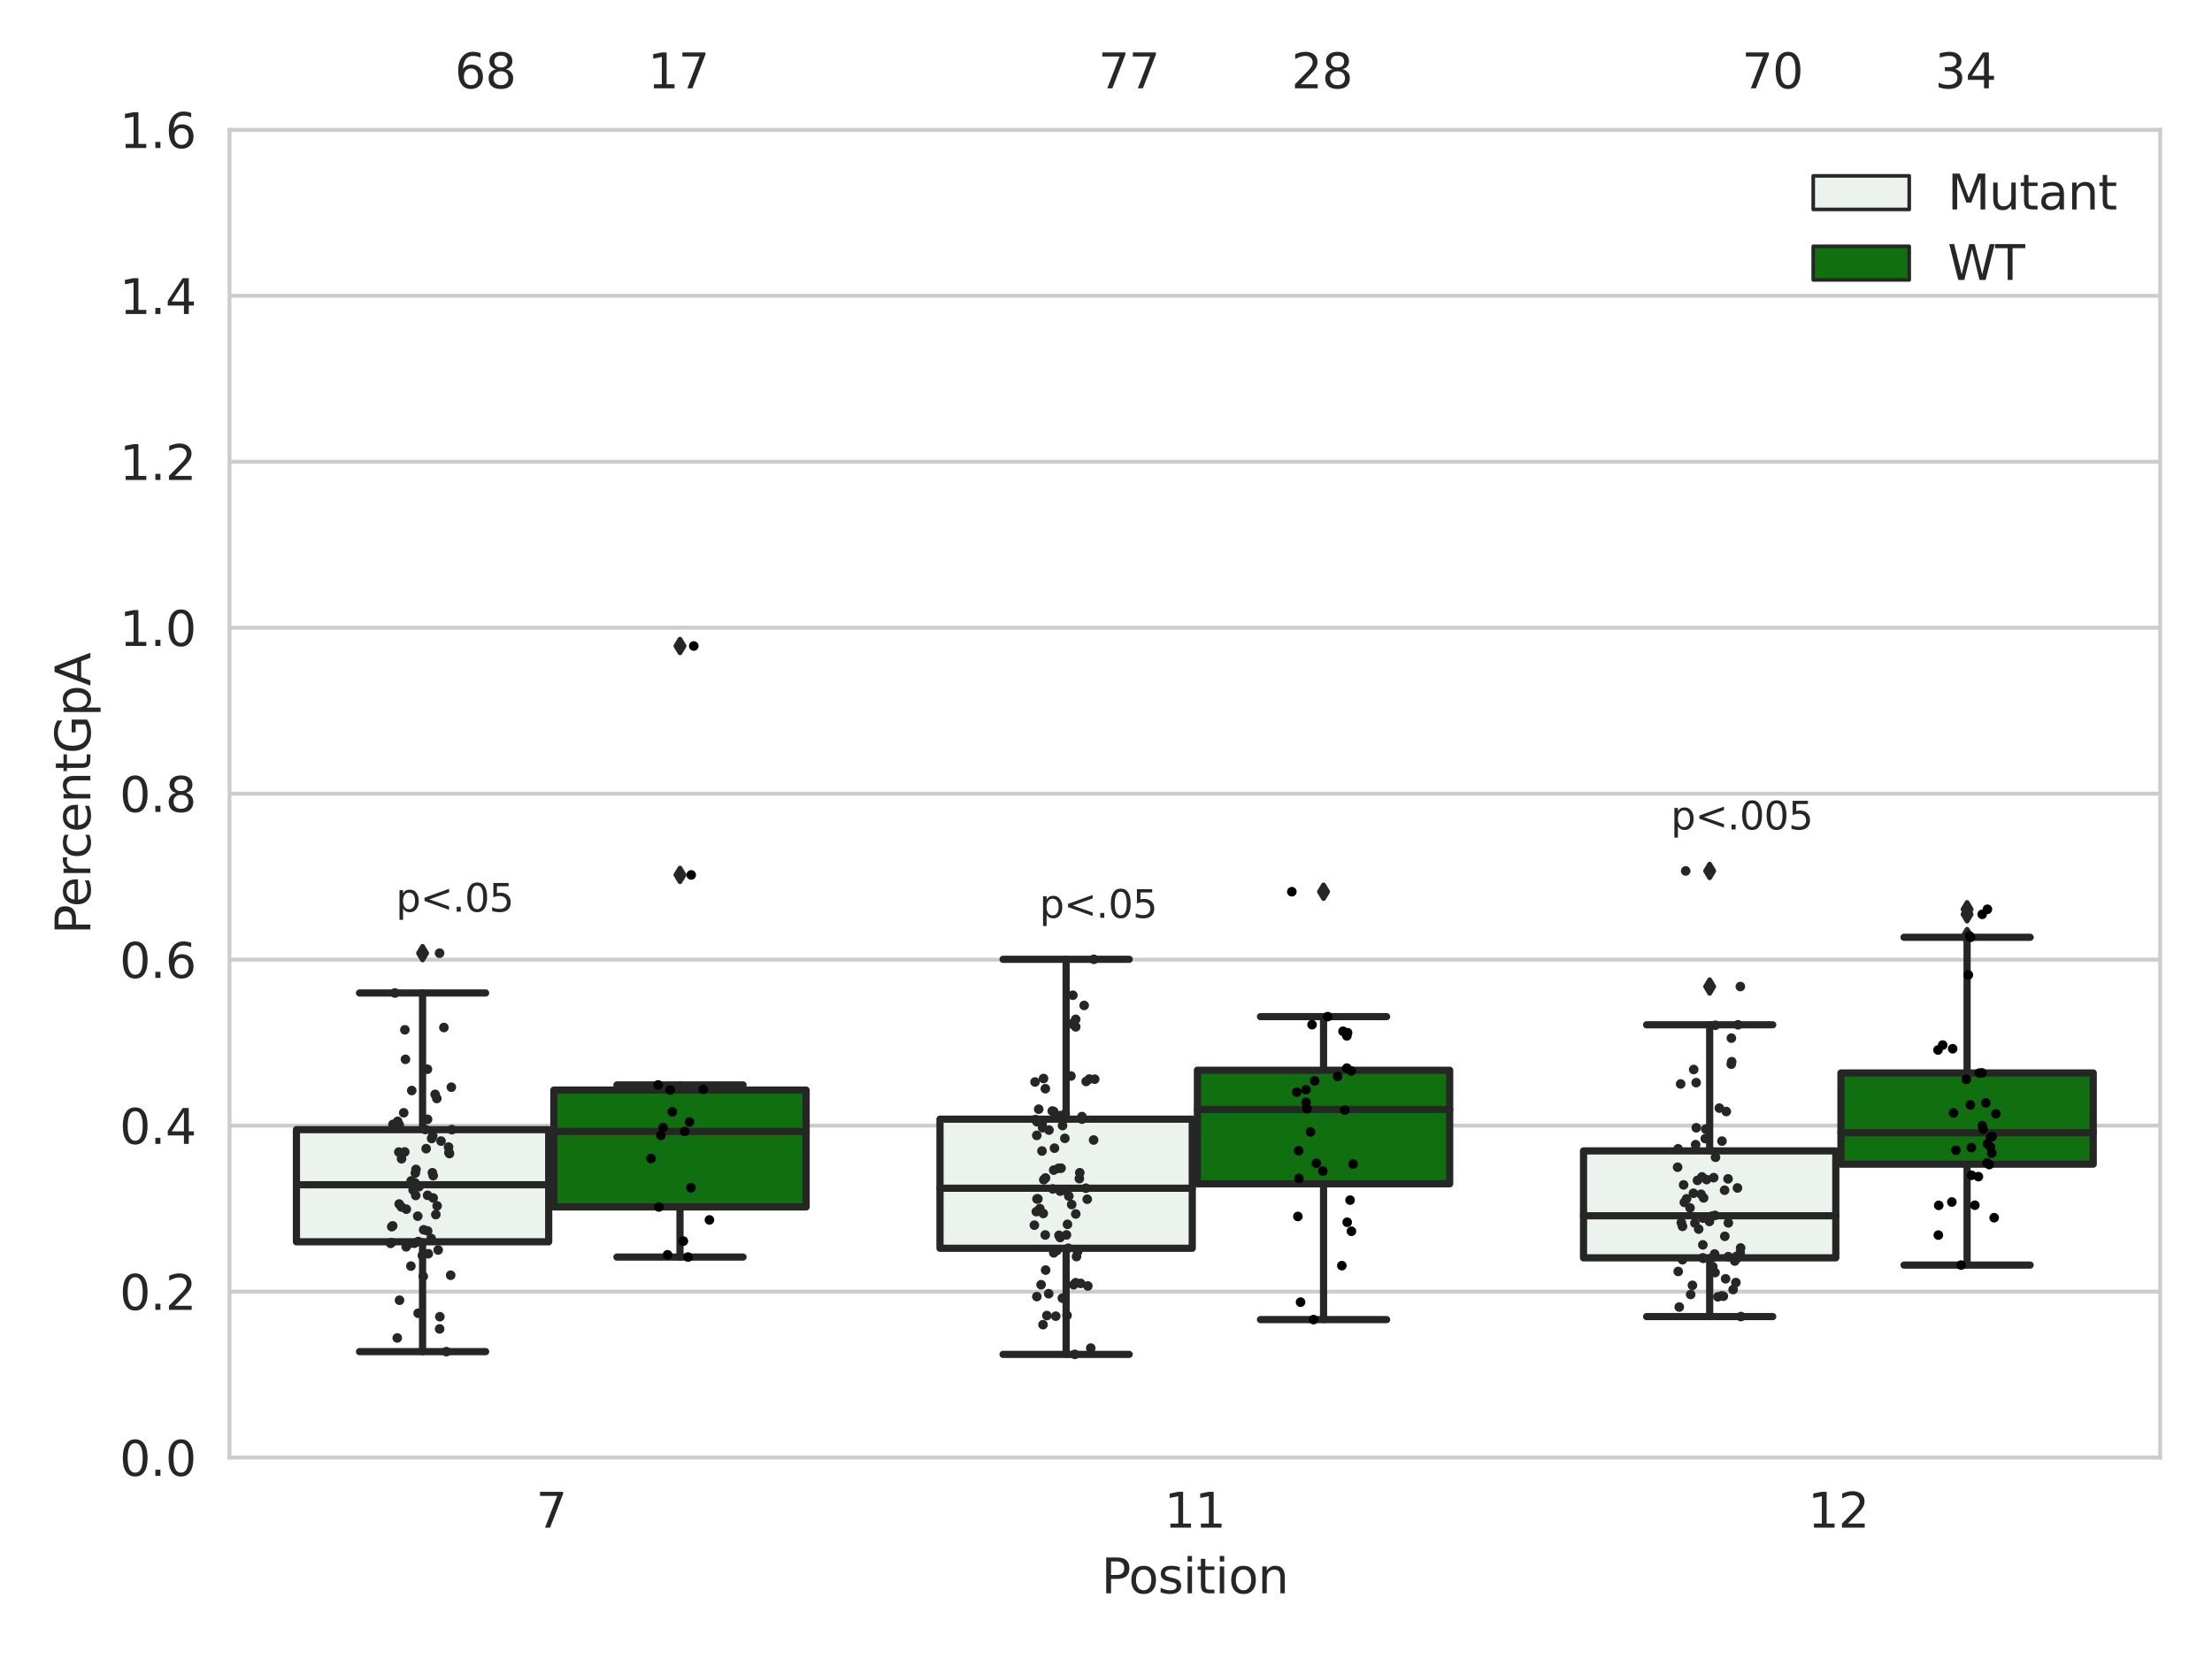 <?xml version="1.0" encoding="utf-8" standalone="no"?>
<!DOCTYPE svg PUBLIC "-//W3C//DTD SVG 1.1//EN"
  "http://www.w3.org/Graphics/SVG/1.1/DTD/svg11.dtd">
<svg xmlns:xlink="http://www.w3.org/1999/xlink" width="460.8pt" height="345.6pt" viewBox="0 0 460.8 345.6" xmlns="http://www.w3.org/2000/svg" version="1.1">
 <defs>
  <style type="text/css">*{stroke-linejoin: round; stroke-linecap: butt}</style>
 </defs>
 <g id="figure_1">
  <g id="patch_1">
   <path d="M 0 345.6 
L 460.8 345.6 
L 460.8 0 
L 0 0 
z
" style="fill: #ffffff"/>
  </g>
  <g id="axes_1">
   <g id="patch_2">
    <path d="M 47.81 303.64 
L 450 303.64 
L 450 27.036 
L 47.81 27.036 
z
" style="fill: #ffffff"/>
   </g>
   <g id="matplotlib.axis_1">
    <g id="xtick_1">
     <g id="text_1">
      <!-- 7 -->
      <g style="fill: #262626" transform="translate(111.66 318.238)scale(0.1 -0.1)">
       <defs>
        <path id="DejaVuSans-37" d="M 525 4666 
L 3525 4666 
L 3525 4397 
L 1831 0 
L 1172 0 
L 2766 4134 
L 525 4134 
L 525 4666 
z
" transform="scale(0.016)"/>
       </defs>
       <use xlink:href="#DejaVuSans-37"/>
      </g>
     </g>
    </g>
    <g id="xtick_2">
     <g id="text_2">
      <!-- 11 -->
      <g style="fill: #262626" transform="translate(242.542 318.238)scale(0.1 -0.1)">
       <defs>
        <path id="DejaVuSans-31" d="M 794 531 
L 1825 531 
L 1825 4091 
L 703 3866 
L 703 4441 
L 1819 4666 
L 2450 4666 
L 2450 531 
L 3481 531 
L 3481 0 
L 794 0 
L 794 531 
z
" transform="scale(0.016)"/>
       </defs>
       <use xlink:href="#DejaVuSans-31"/>
       <use xlink:href="#DejaVuSans-31" x="63.623"/>
      </g>
     </g>
    </g>
    <g id="xtick_3">
     <g id="text_3">
      <!-- 12 -->
      <g style="fill: #262626" transform="translate(376.606 318.238)scale(0.1 -0.1)">
       <defs>
        <path id="DejaVuSans-32" d="M 1228 531 
L 3431 531 
L 3431 0 
L 469 0 
L 469 531 
Q 828 903 1448 1529 
Q 2069 2156 2228 2338 
Q 2531 2678 2651 2914 
Q 2772 3150 2772 3378 
Q 2772 3750 2511 3984 
Q 2250 4219 1831 4219 
Q 1534 4219 1204 4116 
Q 875 4013 500 3803 
L 500 4441 
Q 881 4594 1212 4672 
Q 1544 4750 1819 4750 
Q 2544 4750 2975 4387 
Q 3406 4025 3406 3419 
Q 3406 3131 3298 2873 
Q 3191 2616 2906 2266 
Q 2828 2175 2409 1742 
Q 1991 1309 1228 531 
z
" transform="scale(0.016)"/>
       </defs>
       <use xlink:href="#DejaVuSans-31"/>
       <use xlink:href="#DejaVuSans-32" x="63.623"/>
      </g>
     </g>
    </g>
    <g id="text_4">
     <!-- Position -->
     <g style="fill: #262626" transform="translate(229.441 331.917)scale(0.1 -0.1)">
      <defs>
       <path id="DejaVuSans-50" d="M 1259 4147 
L 1259 2394 
L 2053 2394 
Q 2494 2394 2734 2622 
Q 2975 2850 2975 3272 
Q 2975 3691 2734 3919 
Q 2494 4147 2053 4147 
L 1259 4147 
z
M 628 4666 
L 2053 4666 
Q 2838 4666 3239 4311 
Q 3641 3956 3641 3272 
Q 3641 2581 3239 2228 
Q 2838 1875 2053 1875 
L 1259 1875 
L 1259 0 
L 628 0 
L 628 4666 
z
" transform="scale(0.016)"/>
       <path id="DejaVuSans-6f" d="M 1959 3097 
Q 1497 3097 1228 2736 
Q 959 2375 959 1747 
Q 959 1119 1226 758 
Q 1494 397 1959 397 
Q 2419 397 2687 759 
Q 2956 1122 2956 1747 
Q 2956 2369 2687 2733 
Q 2419 3097 1959 3097 
z
M 1959 3584 
Q 2709 3584 3137 3096 
Q 3566 2609 3566 1747 
Q 3566 888 3137 398 
Q 2709 -91 1959 -91 
Q 1206 -91 779 398 
Q 353 888 353 1747 
Q 353 2609 779 3096 
Q 1206 3584 1959 3584 
z
" transform="scale(0.016)"/>
       <path id="DejaVuSans-73" d="M 2834 3397 
L 2834 2853 
Q 2591 2978 2328 3040 
Q 2066 3103 1784 3103 
Q 1356 3103 1142 2972 
Q 928 2841 928 2578 
Q 928 2378 1081 2264 
Q 1234 2150 1697 2047 
L 1894 2003 
Q 2506 1872 2764 1633 
Q 3022 1394 3022 966 
Q 3022 478 2636 193 
Q 2250 -91 1575 -91 
Q 1294 -91 989 -36 
Q 684 19 347 128 
L 347 722 
Q 666 556 975 473 
Q 1284 391 1588 391 
Q 1994 391 2212 530 
Q 2431 669 2431 922 
Q 2431 1156 2273 1281 
Q 2116 1406 1581 1522 
L 1381 1569 
Q 847 1681 609 1914 
Q 372 2147 372 2553 
Q 372 3047 722 3315 
Q 1072 3584 1716 3584 
Q 2034 3584 2315 3537 
Q 2597 3491 2834 3397 
z
" transform="scale(0.016)"/>
       <path id="DejaVuSans-69" d="M 603 3500 
L 1178 3500 
L 1178 0 
L 603 0 
L 603 3500 
z
M 603 4863 
L 1178 4863 
L 1178 4134 
L 603 4134 
L 603 4863 
z
" transform="scale(0.016)"/>
       <path id="DejaVuSans-74" d="M 1172 4494 
L 1172 3500 
L 2356 3500 
L 2356 3053 
L 1172 3053 
L 1172 1153 
Q 1172 725 1289 603 
Q 1406 481 1766 481 
L 2356 481 
L 2356 0 
L 1766 0 
Q 1100 0 847 248 
Q 594 497 594 1153 
L 594 3053 
L 172 3053 
L 172 3500 
L 594 3500 
L 594 4494 
L 1172 4494 
z
" transform="scale(0.016)"/>
       <path id="DejaVuSans-6e" d="M 3513 2113 
L 3513 0 
L 2938 0 
L 2938 2094 
Q 2938 2591 2744 2837 
Q 2550 3084 2163 3084 
Q 1697 3084 1428 2787 
Q 1159 2491 1159 1978 
L 1159 0 
L 581 0 
L 581 3500 
L 1159 3500 
L 1159 2956 
Q 1366 3272 1645 3428 
Q 1925 3584 2291 3584 
Q 2894 3584 3203 3211 
Q 3513 2838 3513 2113 
z
" transform="scale(0.016)"/>
      </defs>
      <use xlink:href="#DejaVuSans-50"/>
      <use xlink:href="#DejaVuSans-6f" x="56.678"/>
      <use xlink:href="#DejaVuSans-73" x="117.859"/>
      <use xlink:href="#DejaVuSans-69" x="169.959"/>
      <use xlink:href="#DejaVuSans-74" x="197.742"/>
      <use xlink:href="#DejaVuSans-69" x="236.951"/>
      <use xlink:href="#DejaVuSans-6f" x="264.734"/>
      <use xlink:href="#DejaVuSans-6e" x="325.916"/>
     </g>
    </g>
   </g>
   <g id="matplotlib.axis_2">
    <g id="ytick_1">
     <g id="line2d_1">
      <path d="M 47.81 303.64 
L 450 303.64 
" clip-path="url(#pfe1d517de0)" style="fill: none; stroke: #cccccc; stroke-width: 0.8; stroke-linecap: round"/>
     </g>
     <g id="text_5">
      <!-- 0.0 -->
      <g style="fill: #262626" transform="translate(24.907 307.439)scale(0.1 -0.1)">
       <defs>
        <path id="DejaVuSans-30" d="M 2034 4250 
Q 1547 4250 1301 3770 
Q 1056 3291 1056 2328 
Q 1056 1369 1301 889 
Q 1547 409 2034 409 
Q 2525 409 2770 889 
Q 3016 1369 3016 2328 
Q 3016 3291 2770 3770 
Q 2525 4250 2034 4250 
z
M 2034 4750 
Q 2819 4750 3233 4129 
Q 3647 3509 3647 2328 
Q 3647 1150 3233 529 
Q 2819 -91 2034 -91 
Q 1250 -91 836 529 
Q 422 1150 422 2328 
Q 422 3509 836 4129 
Q 1250 4750 2034 4750 
z
" transform="scale(0.016)"/>
        <path id="DejaVuSans-2e" d="M 684 794 
L 1344 794 
L 1344 0 
L 684 0 
L 684 794 
z
" transform="scale(0.016)"/>
       </defs>
       <use xlink:href="#DejaVuSans-30"/>
       <use xlink:href="#DejaVuSans-2e" x="63.623"/>
       <use xlink:href="#DejaVuSans-30" x="95.41"/>
      </g>
     </g>
    </g>
    <g id="ytick_2">
     <g id="line2d_2">
      <path d="M 47.81 269.065 
L 450 269.065 
" clip-path="url(#pfe1d517de0)" style="fill: none; stroke: #cccccc; stroke-width: 0.8; stroke-linecap: round"/>
     </g>
     <g id="text_6">
      <!-- 0.2 -->
      <g style="fill: #262626" transform="translate(24.907 272.864)scale(0.1 -0.1)">
       <use xlink:href="#DejaVuSans-30"/>
       <use xlink:href="#DejaVuSans-2e" x="63.623"/>
       <use xlink:href="#DejaVuSans-32" x="95.41"/>
      </g>
     </g>
    </g>
    <g id="ytick_3">
     <g id="line2d_3">
      <path d="M 47.81 234.489 
L 450 234.489 
" clip-path="url(#pfe1d517de0)" style="fill: none; stroke: #cccccc; stroke-width: 0.8; stroke-linecap: round"/>
     </g>
     <g id="text_7">
      <!-- 0.4 -->
      <g style="fill: #262626" transform="translate(24.907 238.288)scale(0.1 -0.1)">
       <defs>
        <path id="DejaVuSans-34" d="M 2419 4116 
L 825 1625 
L 2419 1625 
L 2419 4116 
z
M 2253 4666 
L 3047 4666 
L 3047 1625 
L 3713 1625 
L 3713 1100 
L 3047 1100 
L 3047 0 
L 2419 0 
L 2419 1100 
L 313 1100 
L 313 1709 
L 2253 4666 
z
" transform="scale(0.016)"/>
       </defs>
       <use xlink:href="#DejaVuSans-30"/>
       <use xlink:href="#DejaVuSans-2e" x="63.623"/>
       <use xlink:href="#DejaVuSans-34" x="95.41"/>
      </g>
     </g>
    </g>
    <g id="ytick_4">
     <g id="line2d_4">
      <path d="M 47.81 199.913 
L 450 199.913 
" clip-path="url(#pfe1d517de0)" style="fill: none; stroke: #cccccc; stroke-width: 0.8; stroke-linecap: round"/>
     </g>
     <g id="text_8">
      <!-- 0.6 -->
      <g style="fill: #262626" transform="translate(24.907 203.713)scale(0.1 -0.1)">
       <defs>
        <path id="DejaVuSans-36" d="M 2113 2584 
Q 1688 2584 1439 2293 
Q 1191 2003 1191 1497 
Q 1191 994 1439 701 
Q 1688 409 2113 409 
Q 2538 409 2786 701 
Q 3034 994 3034 1497 
Q 3034 2003 2786 2293 
Q 2538 2584 2113 2584 
z
M 3366 4563 
L 3366 3988 
Q 3128 4100 2886 4159 
Q 2644 4219 2406 4219 
Q 1781 4219 1451 3797 
Q 1122 3375 1075 2522 
Q 1259 2794 1537 2939 
Q 1816 3084 2150 3084 
Q 2853 3084 3261 2657 
Q 3669 2231 3669 1497 
Q 3669 778 3244 343 
Q 2819 -91 2113 -91 
Q 1303 -91 875 529 
Q 447 1150 447 2328 
Q 447 3434 972 4092 
Q 1497 4750 2381 4750 
Q 2619 4750 2861 4703 
Q 3103 4656 3366 4563 
z
" transform="scale(0.016)"/>
       </defs>
       <use xlink:href="#DejaVuSans-30"/>
       <use xlink:href="#DejaVuSans-2e" x="63.623"/>
       <use xlink:href="#DejaVuSans-36" x="95.41"/>
      </g>
     </g>
    </g>
    <g id="ytick_5">
     <g id="line2d_5">
      <path d="M 47.81 165.338 
L 450 165.338 
" clip-path="url(#pfe1d517de0)" style="fill: none; stroke: #cccccc; stroke-width: 0.8; stroke-linecap: round"/>
     </g>
     <g id="text_9">
      <!-- 0.8 -->
      <g style="fill: #262626" transform="translate(24.907 169.137)scale(0.1 -0.1)">
       <defs>
        <path id="DejaVuSans-38" d="M 2034 2216 
Q 1584 2216 1326 1975 
Q 1069 1734 1069 1313 
Q 1069 891 1326 650 
Q 1584 409 2034 409 
Q 2484 409 2743 651 
Q 3003 894 3003 1313 
Q 3003 1734 2745 1975 
Q 2488 2216 2034 2216 
z
M 1403 2484 
Q 997 2584 770 2862 
Q 544 3141 544 3541 
Q 544 4100 942 4425 
Q 1341 4750 2034 4750 
Q 2731 4750 3128 4425 
Q 3525 4100 3525 3541 
Q 3525 3141 3298 2862 
Q 3072 2584 2669 2484 
Q 3125 2378 3379 2068 
Q 3634 1759 3634 1313 
Q 3634 634 3220 271 
Q 2806 -91 2034 -91 
Q 1263 -91 848 271 
Q 434 634 434 1313 
Q 434 1759 690 2068 
Q 947 2378 1403 2484 
z
M 1172 3481 
Q 1172 3119 1398 2916 
Q 1625 2713 2034 2713 
Q 2441 2713 2670 2916 
Q 2900 3119 2900 3481 
Q 2900 3844 2670 4047 
Q 2441 4250 2034 4250 
Q 1625 4250 1398 4047 
Q 1172 3844 1172 3481 
z
" transform="scale(0.016)"/>
       </defs>
       <use xlink:href="#DejaVuSans-30"/>
       <use xlink:href="#DejaVuSans-2e" x="63.623"/>
       <use xlink:href="#DejaVuSans-38" x="95.41"/>
      </g>
     </g>
    </g>
    <g id="ytick_6">
     <g id="line2d_6">
      <path d="M 47.81 130.762 
L 450 130.762 
" clip-path="url(#pfe1d517de0)" style="fill: none; stroke: #cccccc; stroke-width: 0.8; stroke-linecap: round"/>
     </g>
     <g id="text_10">
      <!-- 1.0 -->
      <g style="fill: #262626" transform="translate(24.907 134.562)scale(0.1 -0.1)">
       <use xlink:href="#DejaVuSans-31"/>
       <use xlink:href="#DejaVuSans-2e" x="63.623"/>
       <use xlink:href="#DejaVuSans-30" x="95.41"/>
      </g>
     </g>
    </g>
    <g id="ytick_7">
     <g id="line2d_7">
      <path d="M 47.81 96.187 
L 450 96.187 
" clip-path="url(#pfe1d517de0)" style="fill: none; stroke: #cccccc; stroke-width: 0.8; stroke-linecap: round"/>
     </g>
     <g id="text_11">
      <!-- 1.2 -->
      <g style="fill: #262626" transform="translate(24.907 99.986)scale(0.1 -0.1)">
       <use xlink:href="#DejaVuSans-31"/>
       <use xlink:href="#DejaVuSans-2e" x="63.623"/>
       <use xlink:href="#DejaVuSans-32" x="95.41"/>
      </g>
     </g>
    </g>
    <g id="ytick_8">
     <g id="line2d_8">
      <path d="M 47.81 61.611 
L 450 61.611 
" clip-path="url(#pfe1d517de0)" style="fill: none; stroke: #cccccc; stroke-width: 0.8; stroke-linecap: round"/>
     </g>
     <g id="text_12">
      <!-- 1.4 -->
      <g style="fill: #262626" transform="translate(24.907 65.411)scale(0.1 -0.1)">
       <use xlink:href="#DejaVuSans-31"/>
       <use xlink:href="#DejaVuSans-2e" x="63.623"/>
       <use xlink:href="#DejaVuSans-34" x="95.41"/>
      </g>
     </g>
    </g>
    <g id="ytick_9">
     <g id="line2d_9">
      <path d="M 47.81 27.036 
L 450 27.036 
" clip-path="url(#pfe1d517de0)" style="fill: none; stroke: #cccccc; stroke-width: 0.8; stroke-linecap: round"/>
     </g>
     <g id="text_13">
      <!-- 1.6 -->
      <g style="fill: #262626" transform="translate(24.907 30.835)scale(0.1 -0.1)">
       <use xlink:href="#DejaVuSans-31"/>
       <use xlink:href="#DejaVuSans-2e" x="63.623"/>
       <use xlink:href="#DejaVuSans-36" x="95.41"/>
      </g>
     </g>
    </g>
    <g id="text_14">
     <!-- PercentGpA -->
     <g style="fill: #262626" transform="translate(18.827 194.615)rotate(-90)scale(0.1 -0.1)">
      <defs>
       <path id="DejaVuSans-65" d="M 3597 1894 
L 3597 1613 
L 953 1613 
Q 991 1019 1311 708 
Q 1631 397 2203 397 
Q 2534 397 2845 478 
Q 3156 559 3463 722 
L 3463 178 
Q 3153 47 2828 -22 
Q 2503 -91 2169 -91 
Q 1331 -91 842 396 
Q 353 884 353 1716 
Q 353 2575 817 3079 
Q 1281 3584 2069 3584 
Q 2775 3584 3186 3129 
Q 3597 2675 3597 1894 
z
M 3022 2063 
Q 3016 2534 2758 2815 
Q 2500 3097 2075 3097 
Q 1594 3097 1305 2825 
Q 1016 2553 972 2059 
L 3022 2063 
z
" transform="scale(0.016)"/>
       <path id="DejaVuSans-72" d="M 2631 2963 
Q 2534 3019 2420 3045 
Q 2306 3072 2169 3072 
Q 1681 3072 1420 2755 
Q 1159 2438 1159 1844 
L 1159 0 
L 581 0 
L 581 3500 
L 1159 3500 
L 1159 2956 
Q 1341 3275 1631 3429 
Q 1922 3584 2338 3584 
Q 2397 3584 2469 3576 
Q 2541 3569 2628 3553 
L 2631 2963 
z
" transform="scale(0.016)"/>
       <path id="DejaVuSans-63" d="M 3122 3366 
L 3122 2828 
Q 2878 2963 2633 3030 
Q 2388 3097 2138 3097 
Q 1578 3097 1268 2742 
Q 959 2388 959 1747 
Q 959 1106 1268 751 
Q 1578 397 2138 397 
Q 2388 397 2633 464 
Q 2878 531 3122 666 
L 3122 134 
Q 2881 22 2623 -34 
Q 2366 -91 2075 -91 
Q 1284 -91 818 406 
Q 353 903 353 1747 
Q 353 2603 823 3093 
Q 1294 3584 2113 3584 
Q 2378 3584 2631 3529 
Q 2884 3475 3122 3366 
z
" transform="scale(0.016)"/>
       <path id="DejaVuSans-47" d="M 3809 666 
L 3809 1919 
L 2778 1919 
L 2778 2438 
L 4434 2438 
L 4434 434 
Q 4069 175 3628 42 
Q 3188 -91 2688 -91 
Q 1594 -91 976 548 
Q 359 1188 359 2328 
Q 359 3472 976 4111 
Q 1594 4750 2688 4750 
Q 3144 4750 3555 4637 
Q 3966 4525 4313 4306 
L 4313 3634 
Q 3963 3931 3569 4081 
Q 3175 4231 2741 4231 
Q 1884 4231 1454 3753 
Q 1025 3275 1025 2328 
Q 1025 1384 1454 906 
Q 1884 428 2741 428 
Q 3075 428 3337 486 
Q 3600 544 3809 666 
z
" transform="scale(0.016)"/>
       <path id="DejaVuSans-70" d="M 1159 525 
L 1159 -1331 
L 581 -1331 
L 581 3500 
L 1159 3500 
L 1159 2969 
Q 1341 3281 1617 3432 
Q 1894 3584 2278 3584 
Q 2916 3584 3314 3078 
Q 3713 2572 3713 1747 
Q 3713 922 3314 415 
Q 2916 -91 2278 -91 
Q 1894 -91 1617 61 
Q 1341 213 1159 525 
z
M 3116 1747 
Q 3116 2381 2855 2742 
Q 2594 3103 2138 3103 
Q 1681 3103 1420 2742 
Q 1159 2381 1159 1747 
Q 1159 1113 1420 752 
Q 1681 391 2138 391 
Q 2594 391 2855 752 
Q 3116 1113 3116 1747 
z
" transform="scale(0.016)"/>
       <path id="DejaVuSans-41" d="M 2188 4044 
L 1331 1722 
L 3047 1722 
L 2188 4044 
z
M 1831 4666 
L 2547 4666 
L 4325 0 
L 3669 0 
L 3244 1197 
L 1141 1197 
L 716 0 
L 50 0 
L 1831 4666 
z
" transform="scale(0.016)"/>
      </defs>
      <use xlink:href="#DejaVuSans-50"/>
      <use xlink:href="#DejaVuSans-65" x="56.678"/>
      <use xlink:href="#DejaVuSans-72" x="118.201"/>
      <use xlink:href="#DejaVuSans-63" x="157.064"/>
      <use xlink:href="#DejaVuSans-65" x="212.045"/>
      <use xlink:href="#DejaVuSans-6e" x="273.568"/>
      <use xlink:href="#DejaVuSans-74" x="336.947"/>
      <use xlink:href="#DejaVuSans-47" x="376.156"/>
      <use xlink:href="#DejaVuSans-70" x="453.646"/>
      <use xlink:href="#DejaVuSans-41" x="517.123"/>
     </g>
    </g>
   </g>
   <g id="patch_3">
    <path d="M 61.753 258.688 
L 114.305 258.688 
L 114.305 235.324 
L 61.753 235.324 
L 61.753 258.688 
z
" clip-path="url(#pfe1d517de0)" style="fill: #ecf2ec; stroke: #262626; stroke-width: 1.5; stroke-linejoin: miter"/>
   </g>
   <g id="patch_4">
    <path d="M 115.378 251.43 
L 167.931 251.43 
L 167.931 227.083 
L 115.378 227.083 
L 115.378 251.43 
z
" clip-path="url(#pfe1d517de0)" style="fill: #107010; stroke: #262626; stroke-width: 1.5; stroke-linejoin: miter"/>
   </g>
   <g id="patch_5">
    <path d="M 195.816 260.034 
L 248.369 260.034 
L 248.369 233.14 
L 195.816 233.14 
L 195.816 260.034 
z
" clip-path="url(#pfe1d517de0)" style="fill: #ecf2ec; stroke: #262626; stroke-width: 1.5; stroke-linejoin: miter"/>
   </g>
   <g id="patch_6">
    <path d="M 249.441 246.609 
L 301.994 246.609 
L 301.994 222.948 
L 249.441 222.948 
L 249.441 246.609 
z
" clip-path="url(#pfe1d517de0)" style="fill: #107010; stroke: #262626; stroke-width: 1.5; stroke-linejoin: miter"/>
   </g>
   <g id="patch_7">
    <path d="M 329.879 262.03 
L 382.432 262.03 
L 382.432 239.755 
L 329.879 239.755 
L 329.879 262.03 
z
" clip-path="url(#pfe1d517de0)" style="fill: #ecf2ec; stroke: #262626; stroke-width: 1.5; stroke-linejoin: miter"/>
   </g>
   <g id="patch_8">
    <path d="M 383.505 242.517 
L 436.057 242.517 
L 436.057 223.519 
L 383.505 223.519 
L 383.505 242.517 
z
" clip-path="url(#pfe1d517de0)" style="fill: #107010; stroke: #262626; stroke-width: 1.5; stroke-linejoin: miter"/>
   </g>
   <g id="patch_9">
    <path d="M 114.842 303.64 
L 114.842 303.64 
L 114.842 303.64 
L 114.842 303.64 
z
" clip-path="url(#pfe1d517de0)" style="fill: #ecf2ec; stroke: #262626; stroke-width: 0.75; stroke-linejoin: miter"/>
   </g>
   <g id="patch_10">
    <path d="M 114.842 303.64 
L 114.842 303.64 
L 114.842 303.64 
L 114.842 303.64 
z
" clip-path="url(#pfe1d517de0)" style="fill: #107010; stroke: #262626; stroke-width: 0.75; stroke-linejoin: miter"/>
   </g>
   <g id="PathCollection_1"/>
   <g id="PathCollection_2"/>
   <g id="line2d_10">
    <path d="M 88.029 258.688 
L 88.029 281.569 
" clip-path="url(#pfe1d517de0)" style="fill: none; stroke: #262626; stroke-width: 1.5; stroke-linecap: round"/>
   </g>
   <g id="line2d_11">
    <path d="M 88.029 235.324 
L 88.029 206.856 
" clip-path="url(#pfe1d517de0)" style="fill: none; stroke: #262626; stroke-width: 1.5; stroke-linecap: round"/>
   </g>
   <g id="line2d_12">
    <path d="M 74.891 281.569 
L 101.167 281.569 
" clip-path="url(#pfe1d517de0)" style="fill: none; stroke: #262626; stroke-width: 1.5; stroke-linecap: round"/>
   </g>
   <g id="line2d_13">
    <path d="M 74.891 206.856 
L 101.167 206.856 
" clip-path="url(#pfe1d517de0)" style="fill: none; stroke: #262626; stroke-width: 1.5; stroke-linecap: round"/>
   </g>
   <g id="line2d_14">
    <defs>
     <path id="m88008e10d3" d="M -0 1.414 
L 0.849 0 
L 0 -1.414 
L -0.849 -0 
z
" style="stroke: #262626; stroke-linejoin: miter"/>
    </defs>
    <g clip-path="url(#pfe1d517de0)">
     <use xlink:href="#m88008e10d3" x="88.029" y="198.56" style="fill: #262626; stroke: #262626; stroke-linejoin: miter"/>
    </g>
   </g>
   <g id="line2d_15">
    <path d="M 141.654 251.43 
L 141.654 261.869 
" clip-path="url(#pfe1d517de0)" style="fill: none; stroke: #262626; stroke-width: 1.5; stroke-linecap: round"/>
   </g>
   <g id="line2d_16">
    <path d="M 141.654 227.083 
L 141.654 226.011 
" clip-path="url(#pfe1d517de0)" style="fill: none; stroke: #262626; stroke-width: 1.5; stroke-linecap: round"/>
   </g>
   <g id="line2d_17">
    <path d="M 128.516 261.869 
L 154.793 261.869 
" clip-path="url(#pfe1d517de0)" style="fill: none; stroke: #262626; stroke-width: 1.5; stroke-linecap: round"/>
   </g>
   <g id="line2d_18">
    <path d="M 128.516 226.011 
L 154.793 226.011 
" clip-path="url(#pfe1d517de0)" style="fill: none; stroke: #262626; stroke-width: 1.5; stroke-linecap: round"/>
   </g>
   <g id="line2d_19">
    <g clip-path="url(#pfe1d517de0)">
     <use xlink:href="#m88008e10d3" x="141.654" y="134.576" style="fill: #262626; stroke: #262626; stroke-linejoin: miter"/>
     <use xlink:href="#m88008e10d3" x="141.654" y="182.26" style="fill: #262626; stroke: #262626; stroke-linejoin: miter"/>
    </g>
   </g>
   <g id="line2d_20">
    <path d="M 222.092 260.034 
L 222.092 282.142 
" clip-path="url(#pfe1d517de0)" style="fill: none; stroke: #262626; stroke-width: 1.5; stroke-linecap: round"/>
   </g>
   <g id="line2d_21">
    <path d="M 222.092 233.14 
L 222.092 199.841 
" clip-path="url(#pfe1d517de0)" style="fill: none; stroke: #262626; stroke-width: 1.5; stroke-linecap: round"/>
   </g>
   <g id="line2d_22">
    <path d="M 208.954 282.142 
L 235.231 282.142 
" clip-path="url(#pfe1d517de0)" style="fill: none; stroke: #262626; stroke-width: 1.5; stroke-linecap: round"/>
   </g>
   <g id="line2d_23">
    <path d="M 208.954 199.841 
L 235.231 199.841 
" clip-path="url(#pfe1d517de0)" style="fill: none; stroke: #262626; stroke-width: 1.5; stroke-linecap: round"/>
   </g>
   <g id="line2d_24"/>
   <g id="line2d_25">
    <path d="M 275.718 246.609 
L 275.718 274.893 
" clip-path="url(#pfe1d517de0)" style="fill: none; stroke: #262626; stroke-width: 1.5; stroke-linecap: round"/>
   </g>
   <g id="line2d_26">
    <path d="M 275.718 222.948 
L 275.718 211.781 
" clip-path="url(#pfe1d517de0)" style="fill: none; stroke: #262626; stroke-width: 1.5; stroke-linecap: round"/>
   </g>
   <g id="line2d_27">
    <path d="M 262.579 274.893 
L 288.856 274.893 
" clip-path="url(#pfe1d517de0)" style="fill: none; stroke: #262626; stroke-width: 1.5; stroke-linecap: round"/>
   </g>
   <g id="line2d_28">
    <path d="M 262.579 211.781 
L 288.856 211.781 
" clip-path="url(#pfe1d517de0)" style="fill: none; stroke: #262626; stroke-width: 1.5; stroke-linecap: round"/>
   </g>
   <g id="line2d_29">
    <g clip-path="url(#pfe1d517de0)">
     <use xlink:href="#m88008e10d3" x="275.718" y="185.761" style="fill: #262626; stroke: #262626; stroke-linejoin: miter"/>
    </g>
   </g>
   <g id="line2d_30">
    <path d="M 356.156 262.03 
L 356.156 274.27 
" clip-path="url(#pfe1d517de0)" style="fill: none; stroke: #262626; stroke-width: 1.5; stroke-linecap: round"/>
   </g>
   <g id="line2d_31">
    <path d="M 356.156 239.755 
L 356.156 213.482 
" clip-path="url(#pfe1d517de0)" style="fill: none; stroke: #262626; stroke-width: 1.5; stroke-linecap: round"/>
   </g>
   <g id="line2d_32">
    <path d="M 343.017 274.27 
L 369.294 274.27 
" clip-path="url(#pfe1d517de0)" style="fill: none; stroke: #262626; stroke-width: 1.5; stroke-linecap: round"/>
   </g>
   <g id="line2d_33">
    <path d="M 343.017 213.482 
L 369.294 213.482 
" clip-path="url(#pfe1d517de0)" style="fill: none; stroke: #262626; stroke-width: 1.5; stroke-linecap: round"/>
   </g>
   <g id="line2d_34">
    <g clip-path="url(#pfe1d517de0)">
     <use xlink:href="#m88008e10d3" x="356.156" y="181.435" style="fill: #262626; stroke: #262626; stroke-linejoin: miter"/>
     <use xlink:href="#m88008e10d3" x="356.156" y="205.515" style="fill: #262626; stroke: #262626; stroke-linejoin: miter"/>
    </g>
   </g>
   <g id="line2d_35">
    <path d="M 409.781 242.517 
L 409.781 263.539 
" clip-path="url(#pfe1d517de0)" style="fill: none; stroke: #262626; stroke-width: 1.5; stroke-linecap: round"/>
   </g>
   <g id="line2d_36">
    <path d="M 409.781 223.519 
L 409.781 195.254 
" clip-path="url(#pfe1d517de0)" style="fill: none; stroke: #262626; stroke-width: 1.5; stroke-linecap: round"/>
   </g>
   <g id="line2d_37">
    <path d="M 396.643 263.539 
L 422.919 263.539 
" clip-path="url(#pfe1d517de0)" style="fill: none; stroke: #262626; stroke-width: 1.5; stroke-linecap: round"/>
   </g>
   <g id="line2d_38">
    <path d="M 396.643 195.254 
L 422.919 195.254 
" clip-path="url(#pfe1d517de0)" style="fill: none; stroke: #262626; stroke-width: 1.5; stroke-linecap: round"/>
   </g>
   <g id="line2d_39">
    <g clip-path="url(#pfe1d517de0)">
     <use xlink:href="#m88008e10d3" x="409.781" y="190.47" style="fill: #262626; stroke: #262626; stroke-linejoin: miter"/>
     <use xlink:href="#m88008e10d3" x="409.781" y="195.004" style="fill: #262626; stroke: #262626; stroke-linejoin: miter"/>
     <use xlink:href="#m88008e10d3" x="409.781" y="189.419" style="fill: #262626; stroke: #262626; stroke-linejoin: miter"/>
    </g>
   </g>
   <g id="line2d_40">
    <path d="M 61.753 246.804 
L 114.305 246.804 
" clip-path="url(#pfe1d517de0)" style="fill: none; stroke: #262626; stroke-width: 1.5; stroke-linecap: round"/>
   </g>
   <g id="line2d_41">
    <path d="M 115.378 235.699 
L 167.931 235.699 
" clip-path="url(#pfe1d517de0)" style="fill: none; stroke: #262626; stroke-width: 1.5; stroke-linecap: round"/>
   </g>
   <g id="line2d_42">
    <path d="M 195.816 247.526 
L 248.369 247.526 
" clip-path="url(#pfe1d517de0)" style="fill: none; stroke: #262626; stroke-width: 1.5; stroke-linecap: round"/>
   </g>
   <g id="line2d_43">
    <path d="M 249.441 231.116 
L 301.994 231.116 
" clip-path="url(#pfe1d517de0)" style="fill: none; stroke: #262626; stroke-width: 1.5; stroke-linecap: round"/>
   </g>
   <g id="line2d_44">
    <path d="M 329.879 253.27 
L 382.432 253.27 
" clip-path="url(#pfe1d517de0)" style="fill: none; stroke: #262626; stroke-width: 1.5; stroke-linecap: round"/>
   </g>
   <g id="line2d_45">
    <path d="M 383.505 235.982 
L 436.057 235.982 
" clip-path="url(#pfe1d517de0)" style="fill: none; stroke: #262626; stroke-width: 1.5; stroke-linecap: round"/>
   </g>
   <g id="patch_11">
    <path d="M 47.81 303.64 
L 47.81 27.036 
" style="fill: none; stroke: #cccccc; stroke-width: 0.8; stroke-linejoin: miter; stroke-linecap: square"/>
   </g>
   <g id="patch_12">
    <path d="M 450 303.64 
L 450 27.036 
" style="fill: none; stroke: #cccccc; stroke-width: 0.8; stroke-linejoin: miter; stroke-linecap: square"/>
   </g>
   <g id="patch_13">
    <path d="M 47.81 303.64 
L 450 303.64 
" style="fill: none; stroke: #cccccc; stroke-width: 0.8; stroke-linejoin: miter; stroke-linecap: square"/>
   </g>
   <g id="patch_14">
    <path d="M 47.81 27.036 
L 450 27.036 
" style="fill: none; stroke: #cccccc; stroke-width: 0.8; stroke-linejoin: miter; stroke-linecap: square"/>
   </g>
   <g id="PathCollection_3">
    <defs>
     <path id="C0_0_b1fd99810e" d="M 0 1 
C 0.265 1 0.52 0.895 0.707 0.707 
C 0.895 0.52 1 0.265 1 -0 
C 1 -0.265 0.895 -0.52 0.707 -0.707 
C 0.52 -0.895 0.265 -1 0 -1 
C -0.265 -1 -0.52 -0.895 -0.707 -0.707 
C -0.895 -0.52 -1 -0.265 -1 0 
C -1 0.265 -0.895 0.52 -0.707 0.707 
C -0.52 0.895 -0.265 1 0 1 
z
"/>
    </defs>
    <g clip-path="url(#pfe1d517de0)">
     <use xlink:href="#C0_0_b1fd99810e" x="81.866" y="234.232" style="fill: #262626"/>
    </g>
    <g clip-path="url(#pfe1d517de0)">
     <use xlink:href="#C0_0_b1fd99810e" x="89.083" y="256.428" style="fill: #262626"/>
    </g>
    <g clip-path="url(#pfe1d517de0)">
     <use xlink:href="#C0_0_b1fd99810e" x="88.617" y="235.306" style="fill: #262626"/>
    </g>
    <g clip-path="url(#pfe1d517de0)">
     <use xlink:href="#C0_0_b1fd99810e" x="93.446" y="238.957" style="fill: #262626"/>
    </g>
    <g clip-path="url(#pfe1d517de0)">
     <use xlink:href="#C0_0_b1fd99810e" x="82.258" y="206.856" style="fill: #262626"/>
    </g>
    <g clip-path="url(#pfe1d517de0)">
     <use xlink:href="#C0_0_b1fd99810e" x="81.511" y="258.853" style="fill: #262626"/>
    </g>
    <g clip-path="url(#pfe1d517de0)">
     <use xlink:href="#C0_0_b1fd99810e" x="82.753" y="278.717" style="fill: #262626"/>
    </g>
    <g clip-path="url(#pfe1d517de0)">
     <use xlink:href="#C0_0_b1fd99810e" x="91.061" y="251.199" style="fill: #262626"/>
    </g>
    <g clip-path="url(#pfe1d517de0)">
     <use xlink:href="#C0_0_b1fd99810e" x="93.635" y="240.315" style="fill: #262626"/>
    </g>
    <g clip-path="url(#pfe1d517de0)">
     <use xlink:href="#C0_0_b1fd99810e" x="83.155" y="234.279" style="fill: #262626"/>
    </g>
    <g clip-path="url(#pfe1d517de0)">
     <use xlink:href="#C0_0_b1fd99810e" x="92.984" y="281.569" style="fill: #262626"/>
    </g>
    <g clip-path="url(#pfe1d517de0)">
     <use xlink:href="#C0_0_b1fd99810e" x="87.128" y="258.633" style="fill: #262626"/>
    </g>
    <g clip-path="url(#pfe1d517de0)">
     <use xlink:href="#C0_0_b1fd99810e" x="92.473" y="214.049" style="fill: #262626"/>
    </g>
    <g clip-path="url(#pfe1d517de0)">
     <use xlink:href="#C0_0_b1fd99810e" x="90.79" y="253.017" style="fill: #262626"/>
    </g>
    <g clip-path="url(#pfe1d517de0)">
     <use xlink:href="#C0_0_b1fd99810e" x="89.071" y="249.007" style="fill: #262626"/>
    </g>
    <g clip-path="url(#pfe1d517de0)">
     <use xlink:href="#C0_0_b1fd99810e" x="89.068" y="233.169" style="fill: #262626"/>
    </g>
    <g clip-path="url(#pfe1d517de0)">
     <use xlink:href="#C0_0_b1fd99810e" x="84.466" y="220.676" style="fill: #262626"/>
    </g>
    <g clip-path="url(#pfe1d517de0)">
     <use xlink:href="#C0_0_b1fd99810e" x="85.363" y="259.024" style="fill: #262626"/>
    </g>
    <g clip-path="url(#pfe1d517de0)">
     <use xlink:href="#C0_0_b1fd99810e" x="87.023" y="253.347" style="fill: #262626"/>
    </g>
    <g clip-path="url(#pfe1d517de0)">
     <use xlink:href="#C0_0_b1fd99810e" x="83.085" y="239.996" style="fill: #262626"/>
    </g>
    <g clip-path="url(#pfe1d517de0)">
     <use xlink:href="#C0_0_b1fd99810e" x="83.649" y="241.391" style="fill: #262626"/>
    </g>
    <g clip-path="url(#pfe1d517de0)">
     <use xlink:href="#C0_0_b1fd99810e" x="86.656" y="243.612" style="fill: #262626"/>
    </g>
    <g clip-path="url(#pfe1d517de0)">
     <use xlink:href="#C0_0_b1fd99810e" x="85.599" y="263.747" style="fill: #262626"/>
    </g>
    <g clip-path="url(#pfe1d517de0)">
     <use xlink:href="#C0_0_b1fd99810e" x="89.039" y="222.741" style="fill: #262626"/>
    </g>
    <g clip-path="url(#pfe1d517de0)">
     <use xlink:href="#C0_0_b1fd99810e" x="94.129" y="235.329" style="fill: #262626"/>
    </g>
    <g clip-path="url(#pfe1d517de0)">
     <use xlink:href="#C0_0_b1fd99810e" x="91.57" y="198.56" style="fill: #262626"/>
    </g>
    <g clip-path="url(#pfe1d517de0)">
     <use xlink:href="#C0_0_b1fd99810e" x="86.522" y="244.359" style="fill: #262626"/>
    </g>
    <g clip-path="url(#pfe1d517de0)">
     <use xlink:href="#C0_0_b1fd99810e" x="90.15" y="236.598" style="fill: #262626"/>
    </g>
    <g clip-path="url(#pfe1d517de0)">
     <use xlink:href="#C0_0_b1fd99810e" x="88.257" y="256.189" style="fill: #262626"/>
    </g>
    <g clip-path="url(#pfe1d517de0)">
     <use xlink:href="#C0_0_b1fd99810e" x="94.021" y="226.483" style="fill: #262626"/>
    </g>
    <g clip-path="url(#pfe1d517de0)">
     <use xlink:href="#C0_0_b1fd99810e" x="81.809" y="255.369" style="fill: #262626"/>
    </g>
    <g clip-path="url(#pfe1d517de0)">
     <use xlink:href="#C0_0_b1fd99810e" x="89.822" y="258.001" style="fill: #262626"/>
    </g>
    <g clip-path="url(#pfe1d517de0)">
     <use xlink:href="#C0_0_b1fd99810e" x="85.775" y="227.176" style="fill: #262626"/>
    </g>
    <g clip-path="url(#pfe1d517de0)">
     <use xlink:href="#C0_0_b1fd99810e" x="86.066" y="247.905" style="fill: #262626"/>
    </g>
    <g clip-path="url(#pfe1d517de0)">
     <use xlink:href="#C0_0_b1fd99810e" x="87.988" y="261.548" style="fill: #262626"/>
    </g>
    <g clip-path="url(#pfe1d517de0)">
     <use xlink:href="#C0_0_b1fd99810e" x="87.277" y="247.202" style="fill: #262626"/>
    </g>
    <g clip-path="url(#pfe1d517de0)">
     <use xlink:href="#C0_0_b1fd99810e" x="91.279" y="260.397" style="fill: #262626"/>
    </g>
    <g clip-path="url(#pfe1d517de0)">
     <use xlink:href="#C0_0_b1fd99810e" x="83.634" y="251.442" style="fill: #262626"/>
    </g>
    <g clip-path="url(#pfe1d517de0)">
     <use xlink:href="#C0_0_b1fd99810e" x="81.608" y="255.537" style="fill: #262626"/>
    </g>
    <g clip-path="url(#pfe1d517de0)">
     <use xlink:href="#C0_0_b1fd99810e" x="89.23" y="261.177" style="fill: #262626"/>
    </g>
    <g clip-path="url(#pfe1d517de0)">
     <use xlink:href="#C0_0_b1fd99810e" x="83.226" y="270.859" style="fill: #262626"/>
    </g>
    <g clip-path="url(#pfe1d517de0)">
     <use xlink:href="#C0_0_b1fd99810e" x="91.583" y="276.837" style="fill: #262626"/>
    </g>
    <g clip-path="url(#pfe1d517de0)">
     <use xlink:href="#C0_0_b1fd99810e" x="90.998" y="228.836" style="fill: #262626"/>
    </g>
    <g clip-path="url(#pfe1d517de0)">
     <use xlink:href="#C0_0_b1fd99810e" x="82.834" y="233.6" style="fill: #262626"/>
    </g>
    <g clip-path="url(#pfe1d517de0)">
     <use xlink:href="#C0_0_b1fd99810e" x="85.655" y="245.999" style="fill: #262626"/>
    </g>
    <g clip-path="url(#pfe1d517de0)">
     <use xlink:href="#C0_0_b1fd99810e" x="88.175" y="265.885" style="fill: #262626"/>
    </g>
    <g clip-path="url(#pfe1d517de0)">
     <use xlink:href="#C0_0_b1fd99810e" x="83.156" y="250.816" style="fill: #262626"/>
    </g>
    <g clip-path="url(#pfe1d517de0)">
     <use xlink:href="#C0_0_b1fd99810e" x="83.122" y="234.669" style="fill: #262626"/>
    </g>
    <g clip-path="url(#pfe1d517de0)">
     <use xlink:href="#C0_0_b1fd99810e" x="86.317" y="258.999" style="fill: #262626"/>
    </g>
    <g clip-path="url(#pfe1d517de0)">
     <use xlink:href="#C0_0_b1fd99810e" x="86.455" y="246.405" style="fill: #262626"/>
    </g>
    <g clip-path="url(#pfe1d517de0)">
     <use xlink:href="#C0_0_b1fd99810e" x="89.919" y="237.172" style="fill: #262626"/>
    </g>
    <g clip-path="url(#pfe1d517de0)">
     <use xlink:href="#C0_0_b1fd99810e" x="84.319" y="239.969" style="fill: #262626"/>
    </g>
    <g clip-path="url(#pfe1d517de0)">
     <use xlink:href="#C0_0_b1fd99810e" x="91.874" y="237.709" style="fill: #262626"/>
    </g>
    <g clip-path="url(#pfe1d517de0)">
     <use xlink:href="#C0_0_b1fd99810e" x="88.771" y="239.288" style="fill: #262626"/>
    </g>
    <g clip-path="url(#pfe1d517de0)">
     <use xlink:href="#C0_0_b1fd99810e" x="90.643" y="227.975" style="fill: #262626"/>
    </g>
    <g clip-path="url(#pfe1d517de0)">
     <use xlink:href="#C0_0_b1fd99810e" x="90.072" y="244.295" style="fill: #262626"/>
    </g>
    <g clip-path="url(#pfe1d517de0)">
     <use xlink:href="#C0_0_b1fd99810e" x="81.363" y="259.018" style="fill: #262626"/>
    </g>
    <g clip-path="url(#pfe1d517de0)">
     <use xlink:href="#C0_0_b1fd99810e" x="93.53" y="240.082" style="fill: #262626"/>
    </g>
    <g clip-path="url(#pfe1d517de0)">
     <use xlink:href="#C0_0_b1fd99810e" x="84.1" y="231.813" style="fill: #262626"/>
    </g>
    <g clip-path="url(#pfe1d517de0)">
     <use xlink:href="#C0_0_b1fd99810e" x="84.617" y="259.732" style="fill: #262626"/>
    </g>
    <g clip-path="url(#pfe1d517de0)">
     <use xlink:href="#C0_0_b1fd99810e" x="90.244" y="244.915" style="fill: #262626"/>
    </g>
    <g clip-path="url(#pfe1d517de0)">
     <use xlink:href="#C0_0_b1fd99810e" x="87.108" y="273.573" style="fill: #262626"/>
    </g>
    <g clip-path="url(#pfe1d517de0)">
     <use xlink:href="#C0_0_b1fd99810e" x="84.341" y="214.532" style="fill: #262626"/>
    </g>
    <g clip-path="url(#pfe1d517de0)">
     <use xlink:href="#C0_0_b1fd99810e" x="90.239" y="249.563" style="fill: #262626"/>
    </g>
    <g clip-path="url(#pfe1d517de0)">
     <use xlink:href="#C0_0_b1fd99810e" x="84.641" y="251.896" style="fill: #262626"/>
    </g>
    <g clip-path="url(#pfe1d517de0)">
     <use xlink:href="#C0_0_b1fd99810e" x="86.604" y="249.035" style="fill: #262626"/>
    </g>
    <g clip-path="url(#pfe1d517de0)">
     <use xlink:href="#C0_0_b1fd99810e" x="93.884" y="265.651" style="fill: #262626"/>
    </g>
    <g clip-path="url(#pfe1d517de0)">
     <use xlink:href="#C0_0_b1fd99810e" x="91.629" y="274.297" style="fill: #262626"/>
    </g>
   </g>
   <g id="PathCollection_4">
    <defs>
     <path id="C1_0_7bd198c69f" d="M 0 1 
C 0.265 1 0.52 0.895 0.707 0.707 
C 0.895 0.52 1 0.265 1 -0 
C 1 -0.265 0.895 -0.52 0.707 -0.707 
C 0.52 -0.895 0.265 -1 0 -1 
C -0.265 -1 -0.52 -0.895 -0.707 -0.707 
C -0.895 -0.52 -1 -0.265 -1 0 
C -1 0.265 -0.895 0.52 -0.707 0.707 
C -0.52 0.895 -0.265 1 0 1 
z
"/>
    </defs>
    <g clip-path="url(#pfe1d517de0)">
     <use xlink:href="#C1_0_7bd198c69f" x="144.523" y="134.576"/>
    </g>
    <g clip-path="url(#pfe1d517de0)">
     <use xlink:href="#C1_0_7bd198c69f" x="137.101" y="226.011"/>
    </g>
    <g clip-path="url(#pfe1d517de0)">
     <use xlink:href="#C1_0_7bd198c69f" x="142.365" y="258.547"/>
    </g>
    <g clip-path="url(#pfe1d517de0)">
     <use xlink:href="#C1_0_7bd198c69f" x="146.517" y="226.949"/>
    </g>
    <g clip-path="url(#pfe1d517de0)">
     <use xlink:href="#C1_0_7bd198c69f" x="143.624" y="233.727"/>
    </g>
    <g clip-path="url(#pfe1d517de0)">
     <use xlink:href="#C1_0_7bd198c69f" x="142.632" y="235.699"/>
    </g>
    <g clip-path="url(#pfe1d517de0)">
     <use xlink:href="#C1_0_7bd198c69f" x="138.138" y="234.888"/>
    </g>
    <g clip-path="url(#pfe1d517de0)">
     <use xlink:href="#C1_0_7bd198c69f" x="143.332" y="261.869"/>
    </g>
    <g clip-path="url(#pfe1d517de0)">
     <use xlink:href="#C1_0_7bd198c69f" x="137.267" y="251.43"/>
    </g>
    <g clip-path="url(#pfe1d517de0)">
     <use xlink:href="#C1_0_7bd198c69f" x="140.038" y="231.616"/>
    </g>
    <g clip-path="url(#pfe1d517de0)">
     <use xlink:href="#C1_0_7bd198c69f" x="147.788" y="254.131"/>
    </g>
    <g clip-path="url(#pfe1d517de0)">
     <use xlink:href="#C1_0_7bd198c69f" x="143.931" y="247.417"/>
    </g>
    <g clip-path="url(#pfe1d517de0)">
     <use xlink:href="#C1_0_7bd198c69f" x="139.602" y="227.083"/>
    </g>
    <g clip-path="url(#pfe1d517de0)">
     <use xlink:href="#C1_0_7bd198c69f" x="139.064" y="261.398"/>
    </g>
    <g clip-path="url(#pfe1d517de0)">
     <use xlink:href="#C1_0_7bd198c69f" x="135.618" y="241.341"/>
    </g>
    <g clip-path="url(#pfe1d517de0)">
     <use xlink:href="#C1_0_7bd198c69f" x="137.678" y="236.527"/>
    </g>
    <g clip-path="url(#pfe1d517de0)">
     <use xlink:href="#C1_0_7bd198c69f" x="143.992" y="182.26"/>
    </g>
   </g>
   <g id="PathCollection_5">
    <defs>
     <path id="C2_0_913fd08b96" d="M 0 1 
C 0.265 1 0.52 0.895 0.707 0.707 
C 0.895 0.52 1 0.265 1 -0 
C 1 -0.265 0.895 -0.52 0.707 -0.707 
C 0.52 -0.895 0.265 -1 0 -1 
C -0.265 -1 -0.52 -0.895 -0.707 -0.707 
C -0.895 -0.52 -1 -0.265 -1 0 
C -1 0.265 -0.895 0.52 -0.707 0.707 
C -0.52 0.895 -0.265 1 0 1 
z
"/>
    </defs>
    <g clip-path="url(#pfe1d517de0)">
     <use xlink:href="#C2_0_913fd08b96" x="222.094" y="248.087" style="fill: #262626"/>
    </g>
    <g clip-path="url(#pfe1d517de0)">
     <use xlink:href="#C2_0_913fd08b96" x="218.08" y="274.056" style="fill: #262626"/>
    </g>
    <g clip-path="url(#pfe1d517de0)">
     <use xlink:href="#C2_0_913fd08b96" x="216.028" y="233.688" style="fill: #262626"/>
    </g>
    <g clip-path="url(#pfe1d517de0)">
     <use xlink:href="#C2_0_913fd08b96" x="226.931" y="224.791" style="fill: #262626"/>
    </g>
    <g clip-path="url(#pfe1d517de0)">
     <use xlink:href="#C2_0_913fd08b96" x="220.858" y="232.404" style="fill: #262626"/>
    </g>
    <g clip-path="url(#pfe1d517de0)">
     <use xlink:href="#C2_0_913fd08b96" x="227.821" y="237.484" style="fill: #262626"/>
    </g>
    <g clip-path="url(#pfe1d517de0)">
     <use xlink:href="#C2_0_913fd08b96" x="222.165" y="257.254" style="fill: #262626"/>
    </g>
    <g clip-path="url(#pfe1d517de0)">
     <use xlink:href="#C2_0_913fd08b96" x="219.31" y="247.678" style="fill: #262626"/>
    </g>
    <g clip-path="url(#pfe1d517de0)">
     <use xlink:href="#C2_0_913fd08b96" x="215.699" y="233.229" style="fill: #262626"/>
    </g>
    <g clip-path="url(#pfe1d517de0)">
     <use xlink:href="#C2_0_913fd08b96" x="216.62" y="251.778" style="fill: #262626"/>
    </g>
    <g clip-path="url(#pfe1d517de0)">
     <use xlink:href="#C2_0_913fd08b96" x="222.283" y="274.018" style="fill: #262626"/>
    </g>
    <g clip-path="url(#pfe1d517de0)">
     <use xlink:href="#C2_0_913fd08b96" x="224.469" y="260.775" style="fill: #262626"/>
    </g>
    <g clip-path="url(#pfe1d517de0)">
     <use xlink:href="#C2_0_913fd08b96" x="224.091" y="213.909" style="fill: #262626"/>
    </g>
    <g clip-path="url(#pfe1d517de0)">
     <use xlink:href="#C2_0_913fd08b96" x="223.248" y="213.28" style="fill: #262626"/>
    </g>
    <g clip-path="url(#pfe1d517de0)">
     <use xlink:href="#C2_0_913fd08b96" x="227.872" y="199.841" style="fill: #262626"/>
    </g>
    <g clip-path="url(#pfe1d517de0)">
     <use xlink:href="#C2_0_913fd08b96" x="226.198" y="247.526" style="fill: #262626"/>
    </g>
    <g clip-path="url(#pfe1d517de0)">
     <use xlink:href="#C2_0_913fd08b96" x="217.206" y="234.925" style="fill: #262626"/>
    </g>
    <g clip-path="url(#pfe1d517de0)">
     <use xlink:href="#C2_0_913fd08b96" x="216.212" y="249.751" style="fill: #262626"/>
    </g>
    <g clip-path="url(#pfe1d517de0)">
     <use xlink:href="#C2_0_913fd08b96" x="225.388" y="232.605" style="fill: #262626"/>
    </g>
    <g clip-path="url(#pfe1d517de0)">
     <use xlink:href="#C2_0_913fd08b96" x="220.606" y="257.34" style="fill: #262626"/>
    </g>
    <g clip-path="url(#pfe1d517de0)">
     <use xlink:href="#C2_0_913fd08b96" x="221.826" y="237.139" style="fill: #262626"/>
    </g>
    <g clip-path="url(#pfe1d517de0)">
     <use xlink:href="#C2_0_913fd08b96" x="222.532" y="260.034" style="fill: #262626"/>
    </g>
    <g clip-path="url(#pfe1d517de0)">
     <use xlink:href="#C2_0_913fd08b96" x="217.766" y="226.798" style="fill: #262626"/>
    </g>
    <g clip-path="url(#pfe1d517de0)">
     <use xlink:href="#C2_0_913fd08b96" x="219.209" y="231.447" style="fill: #262626"/>
    </g>
    <g clip-path="url(#pfe1d517de0)">
     <use xlink:href="#C2_0_913fd08b96" x="220.848" y="257.799" style="fill: #262626"/>
    </g>
    <g clip-path="url(#pfe1d517de0)">
     <use xlink:href="#C2_0_913fd08b96" x="223.255" y="250.928" style="fill: #262626"/>
    </g>
    <g clip-path="url(#pfe1d517de0)">
     <use xlink:href="#C2_0_913fd08b96" x="223.099" y="224.154" style="fill: #262626"/>
    </g>
    <g clip-path="url(#pfe1d517de0)">
     <use xlink:href="#C2_0_913fd08b96" x="223.902" y="282.142" style="fill: #262626"/>
    </g>
    <g clip-path="url(#pfe1d517de0)">
     <use xlink:href="#C2_0_913fd08b96" x="218.52" y="235.41" style="fill: #262626"/>
    </g>
    <g clip-path="url(#pfe1d517de0)">
     <use xlink:href="#C2_0_913fd08b96" x="217.107" y="233.96" style="fill: #262626"/>
    </g>
    <g clip-path="url(#pfe1d517de0)">
     <use xlink:href="#C2_0_913fd08b96" x="218.464" y="269.504" style="fill: #262626"/>
    </g>
    <g clip-path="url(#pfe1d517de0)">
     <use xlink:href="#C2_0_913fd08b96" x="219.935" y="274.184" style="fill: #262626"/>
    </g>
    <g clip-path="url(#pfe1d517de0)">
     <use xlink:href="#C2_0_913fd08b96" x="225.393" y="233.14" style="fill: #262626"/>
    </g>
    <g clip-path="url(#pfe1d517de0)">
     <use xlink:href="#C2_0_913fd08b96" x="215.62" y="225.399" style="fill: #262626"/>
    </g>
    <g clip-path="url(#pfe1d517de0)">
     <use xlink:href="#C2_0_913fd08b96" x="217.328" y="252.788" style="fill: #262626"/>
    </g>
    <g clip-path="url(#pfe1d517de0)">
     <use xlink:href="#C2_0_913fd08b96" x="219.508" y="243.754" style="fill: #262626"/>
    </g>
    <g clip-path="url(#pfe1d517de0)">
     <use xlink:href="#C2_0_913fd08b96" x="219.667" y="239.182" style="fill: #262626"/>
    </g>
    <g clip-path="url(#pfe1d517de0)">
     <use xlink:href="#C2_0_913fd08b96" x="226.268" y="225.289" style="fill: #262626"/>
    </g>
    <g clip-path="url(#pfe1d517de0)">
     <use xlink:href="#C2_0_913fd08b96" x="223.658" y="267.645" style="fill: #262626"/>
    </g>
    <g clip-path="url(#pfe1d517de0)">
     <use xlink:href="#C2_0_913fd08b96" x="224.942" y="244.299" style="fill: #262626"/>
    </g>
    <g clip-path="url(#pfe1d517de0)">
     <use xlink:href="#C2_0_913fd08b96" x="217.386" y="224.671" style="fill: #262626"/>
    </g>
    <g clip-path="url(#pfe1d517de0)">
     <use xlink:href="#C2_0_913fd08b96" x="221.314" y="270.429" style="fill: #262626"/>
    </g>
    <g clip-path="url(#pfe1d517de0)">
     <use xlink:href="#C2_0_913fd08b96" x="220.176" y="260.502" style="fill: #262626"/>
    </g>
    <g clip-path="url(#pfe1d517de0)">
     <use xlink:href="#C2_0_913fd08b96" x="216.88" y="267.634" style="fill: #262626"/>
    </g>
    <g clip-path="url(#pfe1d517de0)">
     <use xlink:href="#C2_0_913fd08b96" x="217.28" y="275.955" style="fill: #262626"/>
    </g>
    <g clip-path="url(#pfe1d517de0)">
     <use xlink:href="#C2_0_913fd08b96" x="215.984" y="236.521" style="fill: #262626"/>
    </g>
    <g clip-path="url(#pfe1d517de0)">
     <use xlink:href="#C2_0_913fd08b96" x="222.377" y="255.054" style="fill: #262626"/>
    </g>
    <g clip-path="url(#pfe1d517de0)">
     <use xlink:href="#C2_0_913fd08b96" x="224.098" y="252.893" style="fill: #262626"/>
    </g>
    <g clip-path="url(#pfe1d517de0)">
     <use xlink:href="#C2_0_913fd08b96" x="221.91" y="232.022" style="fill: #262626"/>
    </g>
    <g clip-path="url(#pfe1d517de0)">
     <use xlink:href="#C2_0_913fd08b96" x="222.654" y="249.168" style="fill: #262626"/>
    </g>
    <g clip-path="url(#pfe1d517de0)">
     <use xlink:href="#C2_0_913fd08b96" x="216.022" y="249.754" style="fill: #262626"/>
    </g>
    <g clip-path="url(#pfe1d517de0)">
     <use xlink:href="#C2_0_913fd08b96" x="220.488" y="243.383" style="fill: #262626"/>
    </g>
    <g clip-path="url(#pfe1d517de0)">
     <use xlink:href="#C2_0_913fd08b96" x="217.826" y="264.583" style="fill: #262626"/>
    </g>
    <g clip-path="url(#pfe1d517de0)">
     <use xlink:href="#C2_0_913fd08b96" x="221.346" y="234.478" style="fill: #262626"/>
    </g>
    <g clip-path="url(#pfe1d517de0)">
     <use xlink:href="#C2_0_913fd08b96" x="228.051" y="224.813" style="fill: #262626"/>
    </g>
    <g clip-path="url(#pfe1d517de0)">
     <use xlink:href="#C2_0_913fd08b96" x="225.849" y="209.451" style="fill: #262626"/>
    </g>
    <g clip-path="url(#pfe1d517de0)">
     <use xlink:href="#C2_0_913fd08b96" x="215.884" y="252.409" style="fill: #262626"/>
    </g>
    <g clip-path="url(#pfe1d517de0)">
     <use xlink:href="#C2_0_913fd08b96" x="217.743" y="257.266" style="fill: #262626"/>
    </g>
    <g clip-path="url(#pfe1d517de0)">
     <use xlink:href="#C2_0_913fd08b96" x="226.49" y="249.822" style="fill: #262626"/>
    </g>
    <g clip-path="url(#pfe1d517de0)">
     <use xlink:href="#C2_0_913fd08b96" x="224.074" y="267.216" style="fill: #262626"/>
    </g>
    <g clip-path="url(#pfe1d517de0)">
     <use xlink:href="#C2_0_913fd08b96" x="217.064" y="239.779" style="fill: #262626"/>
    </g>
    <g clip-path="url(#pfe1d517de0)">
     <use xlink:href="#C2_0_913fd08b96" x="227.223" y="280.834" style="fill: #262626"/>
    </g>
    <g clip-path="url(#pfe1d517de0)">
     <use xlink:href="#C2_0_913fd08b96" x="219.502" y="231.543" style="fill: #262626"/>
    </g>
    <g clip-path="url(#pfe1d517de0)">
     <use xlink:href="#C2_0_913fd08b96" x="226.611" y="267.888" style="fill: #262626"/>
    </g>
    <g clip-path="url(#pfe1d517de0)">
     <use xlink:href="#C2_0_913fd08b96" x="217.805" y="245.394" style="fill: #262626"/>
    </g>
    <g clip-path="url(#pfe1d517de0)">
     <use xlink:href="#C2_0_913fd08b96" x="224.085" y="212.345" style="fill: #262626"/>
    </g>
    <g clip-path="url(#pfe1d517de0)">
     <use xlink:href="#C2_0_913fd08b96" x="221.037" y="243.351" style="fill: #262626"/>
    </g>
    <g clip-path="url(#pfe1d517de0)">
     <use xlink:href="#C2_0_913fd08b96" x="217.437" y="245.757" style="fill: #262626"/>
    </g>
    <g clip-path="url(#pfe1d517de0)">
     <use xlink:href="#C2_0_913fd08b96" x="215.992" y="270.103" style="fill: #262626"/>
    </g>
    <g clip-path="url(#pfe1d517de0)">
     <use xlink:href="#C2_0_913fd08b96" x="224.853" y="245.528" style="fill: #262626"/>
    </g>
    <g clip-path="url(#pfe1d517de0)">
     <use xlink:href="#C2_0_913fd08b96" x="215.48" y="255.227" style="fill: #262626"/>
    </g>
    <g clip-path="url(#pfe1d517de0)">
     <use xlink:href="#C2_0_913fd08b96" x="220.856" y="248.139" style="fill: #262626"/>
    </g>
    <g clip-path="url(#pfe1d517de0)">
     <use xlink:href="#C2_0_913fd08b96" x="223.495" y="207.327" style="fill: #262626"/>
    </g>
    <g clip-path="url(#pfe1d517de0)">
     <use xlink:href="#C2_0_913fd08b96" x="219.521" y="260.999" style="fill: #262626"/>
    </g>
    <g clip-path="url(#pfe1d517de0)">
     <use xlink:href="#C2_0_913fd08b96" x="225.129" y="267.359" style="fill: #262626"/>
    </g>
    <g clip-path="url(#pfe1d517de0)">
     <use xlink:href="#C2_0_913fd08b96" x="224.253" y="261.772" style="fill: #262626"/>
    </g>
    <g clip-path="url(#pfe1d517de0)">
     <use xlink:href="#C2_0_913fd08b96" x="216.383" y="231.059" style="fill: #262626"/>
    </g>
   </g>
   <g id="PathCollection_6">
    <defs>
     <path id="C3_0_94159d1b34" d="M 0 1 
C 0.265 1 0.52 0.895 0.707 0.707 
C 0.895 0.52 1 0.265 1 -0 
C 1 -0.265 0.895 -0.52 0.707 -0.707 
C 0.52 -0.895 0.265 -1 0 -1 
C -0.265 -1 -0.52 -0.895 -0.707 -0.707 
C -0.895 -0.52 -1 -0.265 -1 0 
C -1 0.265 -0.895 0.52 -0.707 0.707 
C -0.52 0.895 -0.265 1 0 1 
z
"/>
    </defs>
    <g clip-path="url(#pfe1d517de0)">
     <use xlink:href="#C3_0_94159d1b34" x="272.07" y="227"/>
    </g>
    <g clip-path="url(#pfe1d517de0)">
     <use xlink:href="#C3_0_94159d1b34" x="270.129" y="227.507"/>
    </g>
    <g clip-path="url(#pfe1d517de0)">
     <use xlink:href="#C3_0_94159d1b34" x="274.222" y="242.332"/>
    </g>
    <g clip-path="url(#pfe1d517de0)">
     <use xlink:href="#C3_0_94159d1b34" x="281.477" y="223.095"/>
    </g>
    <g clip-path="url(#pfe1d517de0)">
     <use xlink:href="#C3_0_94159d1b34" x="273.008" y="235.801"/>
    </g>
    <g clip-path="url(#pfe1d517de0)">
     <use xlink:href="#C3_0_94159d1b34" x="280.142" y="231.254"/>
    </g>
    <g clip-path="url(#pfe1d517de0)">
     <use xlink:href="#C3_0_94159d1b34" x="272.262" y="230.978"/>
    </g>
    <g clip-path="url(#pfe1d517de0)">
     <use xlink:href="#C3_0_94159d1b34" x="273.628" y="274.893"/>
    </g>
    <g clip-path="url(#pfe1d517de0)">
     <use xlink:href="#C3_0_94159d1b34" x="281.533" y="256.498"/>
    </g>
    <g clip-path="url(#pfe1d517de0)">
     <use xlink:href="#C3_0_94159d1b34" x="280.644" y="254.616"/>
    </g>
    <g clip-path="url(#pfe1d517de0)">
     <use xlink:href="#C3_0_94159d1b34" x="270.54" y="239.703"/>
    </g>
    <g clip-path="url(#pfe1d517de0)">
     <use xlink:href="#C3_0_94159d1b34" x="270.601" y="245.477"/>
    </g>
    <g clip-path="url(#pfe1d517de0)">
     <use xlink:href="#C3_0_94159d1b34" x="270.932" y="271.261"/>
    </g>
    <g clip-path="url(#pfe1d517de0)">
     <use xlink:href="#C3_0_94159d1b34" x="280.57" y="222.507"/>
    </g>
    <g clip-path="url(#pfe1d517de0)">
     <use xlink:href="#C3_0_94159d1b34" x="281.248" y="250.006"/>
    </g>
    <g clip-path="url(#pfe1d517de0)">
     <use xlink:href="#C3_0_94159d1b34" x="275.571" y="243.956"/>
    </g>
    <g clip-path="url(#pfe1d517de0)">
     <use xlink:href="#C3_0_94159d1b34" x="280.722" y="215.13"/>
    </g>
    <g clip-path="url(#pfe1d517de0)">
     <use xlink:href="#C3_0_94159d1b34" x="276.587" y="211.781"/>
    </g>
    <g clip-path="url(#pfe1d517de0)">
     <use xlink:href="#C3_0_94159d1b34" x="278.654" y="224.24"/>
    </g>
    <g clip-path="url(#pfe1d517de0)">
     <use xlink:href="#C3_0_94159d1b34" x="272.072" y="229.621"/>
    </g>
    <g clip-path="url(#pfe1d517de0)">
     <use xlink:href="#C3_0_94159d1b34" x="279.777" y="214.83"/>
    </g>
    <g clip-path="url(#pfe1d517de0)">
     <use xlink:href="#C3_0_94159d1b34" x="270.365" y="253.411"/>
    </g>
    <g clip-path="url(#pfe1d517de0)">
     <use xlink:href="#C3_0_94159d1b34" x="273.877" y="225.168"/>
    </g>
    <g clip-path="url(#pfe1d517de0)">
     <use xlink:href="#C3_0_94159d1b34" x="281.876" y="242.49"/>
    </g>
    <g clip-path="url(#pfe1d517de0)">
     <use xlink:href="#C3_0_94159d1b34" x="280.568" y="215.794"/>
    </g>
    <g clip-path="url(#pfe1d517de0)">
     <use xlink:href="#C3_0_94159d1b34" x="269.114" y="185.761"/>
    </g>
    <g clip-path="url(#pfe1d517de0)">
     <use xlink:href="#C3_0_94159d1b34" x="279.528" y="263.655"/>
    </g>
    <g clip-path="url(#pfe1d517de0)">
     <use xlink:href="#C3_0_94159d1b34" x="273.324" y="213.458"/>
    </g>
   </g>
   <g id="PathCollection_7">
    <defs>
     <path id="C4_0_16ff6da66d" d="M 0 1 
C 0.265 1 0.52 0.895 0.707 0.707 
C 0.895 0.52 1 0.265 1 -0 
C 1 -0.265 0.895 -0.52 0.707 -0.707 
C 0.52 -0.895 0.265 -1 0 -1 
C -0.265 -1 -0.52 -0.895 -0.707 -0.707 
C -0.895 -0.52 -1 -0.265 -1 0 
C -1 0.265 -0.895 0.52 -0.707 0.707 
C -0.52 0.895 -0.265 1 0 1 
z
"/>
    </defs>
    <g clip-path="url(#pfe1d517de0)">
     <use xlink:href="#C4_0_16ff6da66d" x="352.772" y="248.578" style="fill: #262626"/>
    </g>
    <g clip-path="url(#pfe1d517de0)">
     <use xlink:href="#C4_0_16ff6da66d" x="356.804" y="263.872" style="fill: #262626"/>
    </g>
    <g clip-path="url(#pfe1d517de0)">
     <use xlink:href="#C4_0_16ff6da66d" x="352.567" y="267.758" style="fill: #262626"/>
    </g>
    <g clip-path="url(#pfe1d517de0)">
     <use xlink:href="#C4_0_16ff6da66d" x="359.307" y="257.546" style="fill: #262626"/>
    </g>
    <g clip-path="url(#pfe1d517de0)">
     <use xlink:href="#C4_0_16ff6da66d" x="362.065" y="213.482" style="fill: #262626"/>
    </g>
    <g clip-path="url(#pfe1d517de0)">
     <use xlink:href="#C4_0_16ff6da66d" x="353.366" y="234.938" style="fill: #262626"/>
    </g>
    <g clip-path="url(#pfe1d517de0)">
     <use xlink:href="#C4_0_16ff6da66d" x="353.231" y="238.449" style="fill: #262626"/>
    </g>
    <g clip-path="url(#pfe1d517de0)">
     <use xlink:href="#C4_0_16ff6da66d" x="351.159" y="181.435" style="fill: #262626"/>
    </g>
    <g clip-path="url(#pfe1d517de0)">
     <use xlink:href="#C4_0_16ff6da66d" x="349.817" y="272.276" style="fill: #262626"/>
    </g>
    <g clip-path="url(#pfe1d517de0)">
     <use xlink:href="#C4_0_16ff6da66d" x="350.107" y="225.808" style="fill: #262626"/>
    </g>
    <g clip-path="url(#pfe1d517de0)">
     <use xlink:href="#C4_0_16ff6da66d" x="362.549" y="205.515" style="fill: #262626"/>
    </g>
    <g clip-path="url(#pfe1d517de0)">
     <use xlink:href="#C4_0_16ff6da66d" x="354.755" y="253.756" style="fill: #262626"/>
    </g>
    <g clip-path="url(#pfe1d517de0)">
     <use xlink:href="#C4_0_16ff6da66d" x="359.62" y="231.549" style="fill: #262626"/>
    </g>
    <g clip-path="url(#pfe1d517de0)">
     <use xlink:href="#C4_0_16ff6da66d" x="358.627" y="269.956" style="fill: #262626"/>
    </g>
    <g clip-path="url(#pfe1d517de0)">
     <use xlink:href="#C4_0_16ff6da66d" x="361.385" y="262.695" style="fill: #262626"/>
    </g>
    <g clip-path="url(#pfe1d517de0)">
     <use xlink:href="#C4_0_16ff6da66d" x="353.868" y="256.041" style="fill: #262626"/>
    </g>
    <g clip-path="url(#pfe1d517de0)">
     <use xlink:href="#C4_0_16ff6da66d" x="350.499" y="255.476" style="fill: #262626"/>
    </g>
    <g clip-path="url(#pfe1d517de0)">
     <use xlink:href="#C4_0_16ff6da66d" x="351.338" y="249.735" style="fill: #262626"/>
    </g>
    <g clip-path="url(#pfe1d517de0)">
     <use xlink:href="#C4_0_16ff6da66d" x="357.862" y="270.154" style="fill: #262626"/>
    </g>
    <g clip-path="url(#pfe1d517de0)">
     <use xlink:href="#C4_0_16ff6da66d" x="350.728" y="246.828" style="fill: #262626"/>
    </g>
    <g clip-path="url(#pfe1d517de0)">
     <use xlink:href="#C4_0_16ff6da66d" x="349.575" y="239.311" style="fill: #262626"/>
    </g>
    <g clip-path="url(#pfe1d517de0)">
     <use xlink:href="#C4_0_16ff6da66d" x="361.952" y="262.001" style="fill: #262626"/>
    </g>
    <g clip-path="url(#pfe1d517de0)">
     <use xlink:href="#C4_0_16ff6da66d" x="360.746" y="221.174" style="fill: #262626"/>
    </g>
    <g clip-path="url(#pfe1d517de0)">
     <use xlink:href="#C4_0_16ff6da66d" x="354.836" y="262.131" style="fill: #262626"/>
    </g>
    <g clip-path="url(#pfe1d517de0)">
     <use xlink:href="#C4_0_16ff6da66d" x="353.609" y="245.895" style="fill: #262626"/>
    </g>
    <g clip-path="url(#pfe1d517de0)">
     <use xlink:href="#C4_0_16ff6da66d" x="356.105" y="254.456" style="fill: #262626"/>
    </g>
    <g clip-path="url(#pfe1d517de0)">
     <use xlink:href="#C4_0_16ff6da66d" x="350.254" y="254.705" style="fill: #262626"/>
    </g>
    <g clip-path="url(#pfe1d517de0)">
     <use xlink:href="#C4_0_16ff6da66d" x="359.47" y="266.396" style="fill: #262626"/>
    </g>
    <g clip-path="url(#pfe1d517de0)">
     <use xlink:href="#C4_0_16ff6da66d" x="359.005" y="270.025" style="fill: #262626"/>
    </g>
    <g clip-path="url(#pfe1d517de0)">
     <use xlink:href="#C4_0_16ff6da66d" x="356.8" y="261.933" style="fill: #262626"/>
    </g>
    <g clip-path="url(#pfe1d517de0)">
     <use xlink:href="#C4_0_16ff6da66d" x="354.707" y="262.04" style="fill: #262626"/>
    </g>
    <g clip-path="url(#pfe1d517de0)">
     <use xlink:href="#C4_0_16ff6da66d" x="359.979" y="245.579" style="fill: #262626"/>
    </g>
    <g clip-path="url(#pfe1d517de0)">
     <use xlink:href="#C4_0_16ff6da66d" x="354.542" y="245.167" style="fill: #262626"/>
    </g>
    <g clip-path="url(#pfe1d517de0)">
     <use xlink:href="#C4_0_16ff6da66d" x="355.338" y="235.213" style="fill: #262626"/>
    </g>
    <g clip-path="url(#pfe1d517de0)">
     <use xlink:href="#C4_0_16ff6da66d" x="360.675" y="216.261" style="fill: #262626"/>
    </g>
    <g clip-path="url(#pfe1d517de0)">
     <use xlink:href="#C4_0_16ff6da66d" x="355.238" y="237.191" style="fill: #262626"/>
    </g>
    <g clip-path="url(#pfe1d517de0)">
     <use xlink:href="#C4_0_16ff6da66d" x="349.477" y="243.153" style="fill: #262626"/>
    </g>
    <g clip-path="url(#pfe1d517de0)">
     <use xlink:href="#C4_0_16ff6da66d" x="354.363" y="248.786" style="fill: #262626"/>
    </g>
    <g clip-path="url(#pfe1d517de0)">
     <use xlink:href="#C4_0_16ff6da66d" x="356.995" y="245.327" style="fill: #262626"/>
    </g>
    <g clip-path="url(#pfe1d517de0)">
     <use xlink:href="#C4_0_16ff6da66d" x="353.344" y="225.536" style="fill: #262626"/>
    </g>
    <g clip-path="url(#pfe1d517de0)">
     <use xlink:href="#C4_0_16ff6da66d" x="362.517" y="260.994" style="fill: #262626"/>
    </g>
    <g clip-path="url(#pfe1d517de0)">
     <use xlink:href="#C4_0_16ff6da66d" x="361.623" y="261.808" style="fill: #262626"/>
    </g>
    <g clip-path="url(#pfe1d517de0)">
     <use xlink:href="#C4_0_16ff6da66d" x="360.648" y="221.69" style="fill: #262626"/>
    </g>
    <g clip-path="url(#pfe1d517de0)">
     <use xlink:href="#C4_0_16ff6da66d" x="362.602" y="259.971" style="fill: #262626"/>
    </g>
    <g clip-path="url(#pfe1d517de0)">
     <use xlink:href="#C4_0_16ff6da66d" x="358.174" y="230.84" style="fill: #262626"/>
    </g>
    <g clip-path="url(#pfe1d517de0)">
     <use xlink:href="#C4_0_16ff6da66d" x="354.898" y="249.548" style="fill: #262626"/>
    </g>
    <g clip-path="url(#pfe1d517de0)">
     <use xlink:href="#C4_0_16ff6da66d" x="354.731" y="259.326" style="fill: #262626"/>
    </g>
    <g clip-path="url(#pfe1d517de0)">
     <use xlink:href="#C4_0_16ff6da66d" x="353.077" y="254.788" style="fill: #262626"/>
    </g>
    <g clip-path="url(#pfe1d517de0)">
     <use xlink:href="#C4_0_16ff6da66d" x="357.371" y="241.087" style="fill: #262626"/>
    </g>
    <g clip-path="url(#pfe1d517de0)">
     <use xlink:href="#C4_0_16ff6da66d" x="361.042" y="268.638" style="fill: #262626"/>
    </g>
    <g clip-path="url(#pfe1d517de0)">
     <use xlink:href="#C4_0_16ff6da66d" x="357.266" y="253.187" style="fill: #262626"/>
    </g>
    <g clip-path="url(#pfe1d517de0)">
     <use xlink:href="#C4_0_16ff6da66d" x="360.05" y="254.752" style="fill: #262626"/>
    </g>
    <g clip-path="url(#pfe1d517de0)">
     <use xlink:href="#C4_0_16ff6da66d" x="357.322" y="213.58" style="fill: #262626"/>
    </g>
    <g clip-path="url(#pfe1d517de0)">
     <use xlink:href="#C4_0_16ff6da66d" x="350.879" y="250.472" style="fill: #262626"/>
    </g>
    <g clip-path="url(#pfe1d517de0)">
     <use xlink:href="#C4_0_16ff6da66d" x="359.264" y="247.943" style="fill: #262626"/>
    </g>
    <g clip-path="url(#pfe1d517de0)">
     <use xlink:href="#C4_0_16ff6da66d" x="352.196" y="269.665" style="fill: #262626"/>
    </g>
    <g clip-path="url(#pfe1d517de0)">
     <use xlink:href="#C4_0_16ff6da66d" x="357.186" y="261.228" style="fill: #262626"/>
    </g>
    <g clip-path="url(#pfe1d517de0)">
     <use xlink:href="#C4_0_16ff6da66d" x="360.04" y="261.785" style="fill: #262626"/>
    </g>
    <g clip-path="url(#pfe1d517de0)">
     <use xlink:href="#C4_0_16ff6da66d" x="361.615" y="267.177" style="fill: #262626"/>
    </g>
    <g clip-path="url(#pfe1d517de0)">
     <use xlink:href="#C4_0_16ff6da66d" x="350.494" y="262.426" style="fill: #262626"/>
    </g>
    <g clip-path="url(#pfe1d517de0)">
     <use xlink:href="#C4_0_16ff6da66d" x="361.873" y="262.079" style="fill: #262626"/>
    </g>
    <g clip-path="url(#pfe1d517de0)">
     <use xlink:href="#C4_0_16ff6da66d" x="356.583" y="253.354" style="fill: #262626"/>
    </g>
    <g clip-path="url(#pfe1d517de0)">
     <use xlink:href="#C4_0_16ff6da66d" x="352.831" y="222.798" style="fill: #262626"/>
    </g>
    <g clip-path="url(#pfe1d517de0)">
     <use xlink:href="#C4_0_16ff6da66d" x="362.661" y="274.27" style="fill: #262626"/>
    </g>
    <g clip-path="url(#pfe1d517de0)">
     <use xlink:href="#C4_0_16ff6da66d" x="352.061" y="251.624" style="fill: #262626"/>
    </g>
    <g clip-path="url(#pfe1d517de0)">
     <use xlink:href="#C4_0_16ff6da66d" x="355.505" y="245.729" style="fill: #262626"/>
    </g>
    <g clip-path="url(#pfe1d517de0)">
     <use xlink:href="#C4_0_16ff6da66d" x="357.282" y="265.095" style="fill: #262626"/>
    </g>
    <g clip-path="url(#pfe1d517de0)">
     <use xlink:href="#C4_0_16ff6da66d" x="361.948" y="247.472" style="fill: #262626"/>
    </g>
    <g clip-path="url(#pfe1d517de0)">
     <use xlink:href="#C4_0_16ff6da66d" x="358.717" y="237.714" style="fill: #262626"/>
    </g>
    <g clip-path="url(#pfe1d517de0)">
     <use xlink:href="#C4_0_16ff6da66d" x="349.602" y="264.872" style="fill: #262626"/>
    </g>
   </g>
   <g id="PathCollection_8">
    <defs>
     <path id="C5_0_70657f0b6e" d="M 0 1 
C 0.265 1 0.52 0.895 0.707 0.707 
C 0.895 0.52 1 0.265 1 -0 
C 1 -0.265 0.895 -0.52 0.707 -0.707 
C 0.52 -0.895 0.265 -1 0 -1 
C -0.265 -1 -0.52 -0.895 -0.707 -0.707 
C -0.895 -0.52 -1 -0.265 -1 0 
C -1 0.265 -0.895 0.52 -0.707 0.707 
C -0.52 0.895 -0.265 1 0 1 
z
"/>
    </defs>
    <g clip-path="url(#pfe1d517de0)">
     <use xlink:href="#C5_0_70657f0b6e" x="412.356" y="223.541"/>
    </g>
    <g clip-path="url(#pfe1d517de0)">
     <use xlink:href="#C5_0_70657f0b6e" x="413.121" y="235.207"/>
    </g>
    <g clip-path="url(#pfe1d517de0)">
     <use xlink:href="#C5_0_70657f0b6e" x="403.723" y="218.734"/>
    </g>
    <g clip-path="url(#pfe1d517de0)">
     <use xlink:href="#C5_0_70657f0b6e" x="411.4" y="251.07"/>
    </g>
    <g clip-path="url(#pfe1d517de0)">
     <use xlink:href="#C5_0_70657f0b6e" x="413.938" y="242.25"/>
    </g>
    <g clip-path="url(#pfe1d517de0)">
     <use xlink:href="#C5_0_70657f0b6e" x="407.447" y="239.622"/>
    </g>
    <g clip-path="url(#pfe1d517de0)">
     <use xlink:href="#C5_0_70657f0b6e" x="414.661" y="238.956"/>
    </g>
    <g clip-path="url(#pfe1d517de0)">
     <use xlink:href="#C5_0_70657f0b6e" x="403.874" y="251.098"/>
    </g>
    <g clip-path="url(#pfe1d517de0)">
     <use xlink:href="#C5_0_70657f0b6e" x="415.791" y="232.027"/>
    </g>
    <g clip-path="url(#pfe1d517de0)">
     <use xlink:href="#C5_0_70657f0b6e" x="415.026" y="236.756"/>
    </g>
    <g clip-path="url(#pfe1d517de0)">
     <use xlink:href="#C5_0_70657f0b6e" x="412.883" y="223.511"/>
    </g>
    <g clip-path="url(#pfe1d517de0)">
     <use xlink:href="#C5_0_70657f0b6e" x="406.605" y="250.399"/>
    </g>
    <g clip-path="url(#pfe1d517de0)">
     <use xlink:href="#C5_0_70657f0b6e" x="412.133" y="245.114"/>
    </g>
    <g clip-path="url(#pfe1d517de0)">
     <use xlink:href="#C5_0_70657f0b6e" x="415.42" y="253.673"/>
    </g>
    <g clip-path="url(#pfe1d517de0)">
     <use xlink:href="#C5_0_70657f0b6e" x="410.716" y="244.824"/>
    </g>
    <g clip-path="url(#pfe1d517de0)">
     <use xlink:href="#C5_0_70657f0b6e" x="408.542" y="263.539"/>
    </g>
    <g clip-path="url(#pfe1d517de0)">
     <use xlink:href="#C5_0_70657f0b6e" x="410.046" y="203.094"/>
    </g>
    <g clip-path="url(#pfe1d517de0)">
     <use xlink:href="#C5_0_70657f0b6e" x="412.937" y="234.496"/>
    </g>
    <g clip-path="url(#pfe1d517de0)">
     <use xlink:href="#C5_0_70657f0b6e" x="412.931" y="190.47"/>
    </g>
    <g clip-path="url(#pfe1d517de0)">
     <use xlink:href="#C5_0_70657f0b6e" x="410.326" y="195.004"/>
    </g>
    <g clip-path="url(#pfe1d517de0)">
     <use xlink:href="#C5_0_70657f0b6e" x="413.683" y="229.745"/>
    </g>
    <g clip-path="url(#pfe1d517de0)">
     <use xlink:href="#C5_0_70657f0b6e" x="410.458" y="230.175"/>
    </g>
    <g clip-path="url(#pfe1d517de0)">
     <use xlink:href="#C5_0_70657f0b6e" x="406.773" y="218.471"/>
    </g>
    <g clip-path="url(#pfe1d517de0)">
     <use xlink:href="#C5_0_70657f0b6e" x="404.696" y="217.705"/>
    </g>
    <g clip-path="url(#pfe1d517de0)">
     <use xlink:href="#C5_0_70657f0b6e" x="409.628" y="224.852"/>
    </g>
    <g clip-path="url(#pfe1d517de0)">
     <use xlink:href="#C5_0_70657f0b6e" x="414.014" y="189.419"/>
    </g>
    <g clip-path="url(#pfe1d517de0)">
     <use xlink:href="#C5_0_70657f0b6e" x="414.641" y="236.945"/>
    </g>
    <g clip-path="url(#pfe1d517de0)">
     <use xlink:href="#C5_0_70657f0b6e" x="403.795" y="257.293"/>
    </g>
    <g clip-path="url(#pfe1d517de0)">
     <use xlink:href="#C5_0_70657f0b6e" x="414.392" y="242.607"/>
    </g>
    <g clip-path="url(#pfe1d517de0)">
     <use xlink:href="#C5_0_70657f0b6e" x="410.673" y="239.064"/>
    </g>
    <g clip-path="url(#pfe1d517de0)">
     <use xlink:href="#C5_0_70657f0b6e" x="414.928" y="240.233"/>
    </g>
    <g clip-path="url(#pfe1d517de0)">
     <use xlink:href="#C5_0_70657f0b6e" x="406.961" y="231.836"/>
    </g>
    <g clip-path="url(#pfe1d517de0)">
     <use xlink:href="#C5_0_70657f0b6e" x="414.026" y="238.273"/>
    </g>
    <g clip-path="url(#pfe1d517de0)">
     <use xlink:href="#C5_0_70657f0b6e" x="410.521" y="195.254"/>
    </g>
   </g>
   <g id="text_15">
    <!-- 68 -->
    <g style="fill: #262626" transform="translate(94.732 18.392)scale(0.1 -0.1)">
     <use xlink:href="#DejaVuSans-36"/>
     <use xlink:href="#DejaVuSans-38" x="63.623"/>
    </g>
   </g>
   <g id="text_16">
    <!-- p&lt;.05 -->
    <g style="fill: #262626" transform="translate(82.48 189.916)scale(0.08 -0.08)">
     <defs>
      <path id="DejaVuSans-3c" d="M 4684 3150 
L 1459 2003 
L 4684 863 
L 4684 294 
L 678 1747 
L 678 2266 
L 4684 3719 
L 4684 3150 
z
" transform="scale(0.016)"/>
      <path id="DejaVuSans-35" d="M 691 4666 
L 3169 4666 
L 3169 4134 
L 1269 4134 
L 1269 2991 
Q 1406 3038 1543 3061 
Q 1681 3084 1819 3084 
Q 2600 3084 3056 2656 
Q 3513 2228 3513 1497 
Q 3513 744 3044 326 
Q 2575 -91 1722 -91 
Q 1428 -91 1123 -41 
Q 819 9 494 109 
L 494 744 
Q 775 591 1075 516 
Q 1375 441 1709 441 
Q 2250 441 2565 725 
Q 2881 1009 2881 1497 
Q 2881 1984 2565 2268 
Q 2250 2553 1709 2553 
Q 1456 2553 1204 2497 
Q 953 2441 691 2322 
L 691 4666 
z
" transform="scale(0.016)"/>
     </defs>
     <use xlink:href="#DejaVuSans-70"/>
     <use xlink:href="#DejaVuSans-3c" x="63.477"/>
     <use xlink:href="#DejaVuSans-2e" x="147.266"/>
     <use xlink:href="#DejaVuSans-30" x="179.053"/>
     <use xlink:href="#DejaVuSans-35" x="242.676"/>
    </g>
   </g>
   <g id="text_17">
    <!-- 17 -->
    <g style="fill: #262626" transform="translate(134.951 18.392)scale(0.1 -0.1)">
     <use xlink:href="#DejaVuSans-31"/>
     <use xlink:href="#DejaVuSans-37" x="63.623"/>
    </g>
   </g>
   <g id="text_18">
    <!-- 77 -->
    <g style="fill: #262626" transform="translate(228.796 18.392)scale(0.1 -0.1)">
     <use xlink:href="#DejaVuSans-37"/>
     <use xlink:href="#DejaVuSans-37" x="63.623"/>
    </g>
   </g>
   <g id="text_19">
    <!-- p&lt;.05 -->
    <g style="fill: #262626" transform="translate(216.543 191.197)scale(0.08 -0.08)">
     <use xlink:href="#DejaVuSans-70"/>
     <use xlink:href="#DejaVuSans-3c" x="63.477"/>
     <use xlink:href="#DejaVuSans-2e" x="147.266"/>
     <use xlink:href="#DejaVuSans-30" x="179.053"/>
     <use xlink:href="#DejaVuSans-35" x="242.676"/>
    </g>
   </g>
   <g id="text_20">
    <!-- 28 -->
    <g style="fill: #262626" transform="translate(269.014 18.392)scale(0.1 -0.1)">
     <use xlink:href="#DejaVuSans-32"/>
     <use xlink:href="#DejaVuSans-38" x="63.623"/>
    </g>
   </g>
   <g id="text_21">
    <!-- 70 -->
    <g style="fill: #262626" transform="translate(362.859 18.392)scale(0.1 -0.1)">
     <use xlink:href="#DejaVuSans-37"/>
     <use xlink:href="#DejaVuSans-30" x="63.623"/>
    </g>
   </g>
   <g id="text_22">
    <!-- p&lt;.005 -->
    <g style="fill: #262626" transform="translate(348.061 172.791)scale(0.08 -0.08)">
     <use xlink:href="#DejaVuSans-70"/>
     <use xlink:href="#DejaVuSans-3c" x="63.477"/>
     <use xlink:href="#DejaVuSans-2e" x="147.266"/>
     <use xlink:href="#DejaVuSans-30" x="179.053"/>
     <use xlink:href="#DejaVuSans-30" x="242.676"/>
     <use xlink:href="#DejaVuSans-35" x="306.299"/>
    </g>
   </g>
   <g id="text_23">
    <!-- 34 -->
    <g style="fill: #262626" transform="translate(403.078 18.392)scale(0.1 -0.1)">
     <defs>
      <path id="DejaVuSans-33" d="M 2597 2516 
Q 3050 2419 3304 2112 
Q 3559 1806 3559 1356 
Q 3559 666 3084 287 
Q 2609 -91 1734 -91 
Q 1441 -91 1130 -33 
Q 819 25 488 141 
L 488 750 
Q 750 597 1062 519 
Q 1375 441 1716 441 
Q 2309 441 2620 675 
Q 2931 909 2931 1356 
Q 2931 1769 2642 2001 
Q 2353 2234 1838 2234 
L 1294 2234 
L 1294 2753 
L 1863 2753 
Q 2328 2753 2575 2939 
Q 2822 3125 2822 3475 
Q 2822 3834 2567 4026 
Q 2313 4219 1838 4219 
Q 1578 4219 1281 4162 
Q 984 4106 628 3988 
L 628 4550 
Q 988 4650 1302 4700 
Q 1616 4750 1894 4750 
Q 2613 4750 3031 4423 
Q 3450 4097 3450 3541 
Q 3450 3153 3228 2886 
Q 3006 2619 2597 2516 
z
" transform="scale(0.016)"/>
     </defs>
     <use xlink:href="#DejaVuSans-33"/>
     <use xlink:href="#DejaVuSans-34" x="63.623"/>
    </g>
   </g>
   <g id="legend_1">
    <g id="patch_15">
     <path d="M 377.728 43.634 
L 397.728 43.634 
L 397.728 36.634 
L 377.728 36.634 
z
" style="fill: #ecf2ec; stroke: #262626; stroke-width: 0.75; stroke-linejoin: miter"/>
    </g>
    <g id="text_24">
     <!-- Mutant -->
     <g style="fill: #262626" transform="translate(405.728 43.634)scale(0.1 -0.1)">
      <defs>
       <path id="DejaVuSans-4d" d="M 628 4666 
L 1569 4666 
L 2759 1491 
L 3956 4666 
L 4897 4666 
L 4897 0 
L 4281 0 
L 4281 4097 
L 3078 897 
L 2444 897 
L 1241 4097 
L 1241 0 
L 628 0 
L 628 4666 
z
" transform="scale(0.016)"/>
       <path id="DejaVuSans-75" d="M 544 1381 
L 544 3500 
L 1119 3500 
L 1119 1403 
Q 1119 906 1312 657 
Q 1506 409 1894 409 
Q 2359 409 2629 706 
Q 2900 1003 2900 1516 
L 2900 3500 
L 3475 3500 
L 3475 0 
L 2900 0 
L 2900 538 
Q 2691 219 2414 64 
Q 2138 -91 1772 -91 
Q 1169 -91 856 284 
Q 544 659 544 1381 
z
M 1991 3584 
L 1991 3584 
z
" transform="scale(0.016)"/>
       <path id="DejaVuSans-61" d="M 2194 1759 
Q 1497 1759 1228 1600 
Q 959 1441 959 1056 
Q 959 750 1161 570 
Q 1363 391 1709 391 
Q 2188 391 2477 730 
Q 2766 1069 2766 1631 
L 2766 1759 
L 2194 1759 
z
M 3341 1997 
L 3341 0 
L 2766 0 
L 2766 531 
Q 2569 213 2275 61 
Q 1981 -91 1556 -91 
Q 1019 -91 701 211 
Q 384 513 384 1019 
Q 384 1609 779 1909 
Q 1175 2209 1959 2209 
L 2766 2209 
L 2766 2266 
Q 2766 2663 2505 2880 
Q 2244 3097 1772 3097 
Q 1472 3097 1187 3025 
Q 903 2953 641 2809 
L 641 3341 
Q 956 3463 1253 3523 
Q 1550 3584 1831 3584 
Q 2591 3584 2966 3190 
Q 3341 2797 3341 1997 
z
" transform="scale(0.016)"/>
      </defs>
      <use xlink:href="#DejaVuSans-4d"/>
      <use xlink:href="#DejaVuSans-75" x="86.279"/>
      <use xlink:href="#DejaVuSans-74" x="149.658"/>
      <use xlink:href="#DejaVuSans-61" x="188.867"/>
      <use xlink:href="#DejaVuSans-6e" x="250.146"/>
      <use xlink:href="#DejaVuSans-74" x="313.525"/>
     </g>
    </g>
    <g id="patch_16">
     <path d="M 377.728 58.313 
L 397.728 58.313 
L 397.728 51.313 
L 377.728 51.313 
z
" style="fill: #107010; stroke: #262626; stroke-width: 0.75; stroke-linejoin: miter"/>
    </g>
    <g id="text_25">
     <!-- WT -->
     <g style="fill: #262626" transform="translate(405.728 58.313)scale(0.1 -0.1)">
      <defs>
       <path id="DejaVuSans-57" d="M 213 4666 
L 850 4666 
L 1831 722 
L 2809 4666 
L 3519 4666 
L 4500 722 
L 5478 4666 
L 6119 4666 
L 4947 0 
L 4153 0 
L 3169 4050 
L 2175 0 
L 1381 0 
L 213 4666 
z
" transform="scale(0.016)"/>
       <path id="DejaVuSans-54" d="M -19 4666 
L 3928 4666 
L 3928 4134 
L 2272 4134 
L 2272 0 
L 1638 0 
L 1638 4134 
L -19 4134 
L -19 4666 
z
" transform="scale(0.016)"/>
      </defs>
      <use xlink:href="#DejaVuSans-57"/>
      <use xlink:href="#DejaVuSans-54" x="98.877"/>
     </g>
    </g>
   </g>
  </g>
 </g>
 <defs>
  <clipPath id="pfe1d517de0">
   <rect x="47.81" y="27.036" width="402.19" height="276.604"/>
  </clipPath>
 </defs>
</svg>
